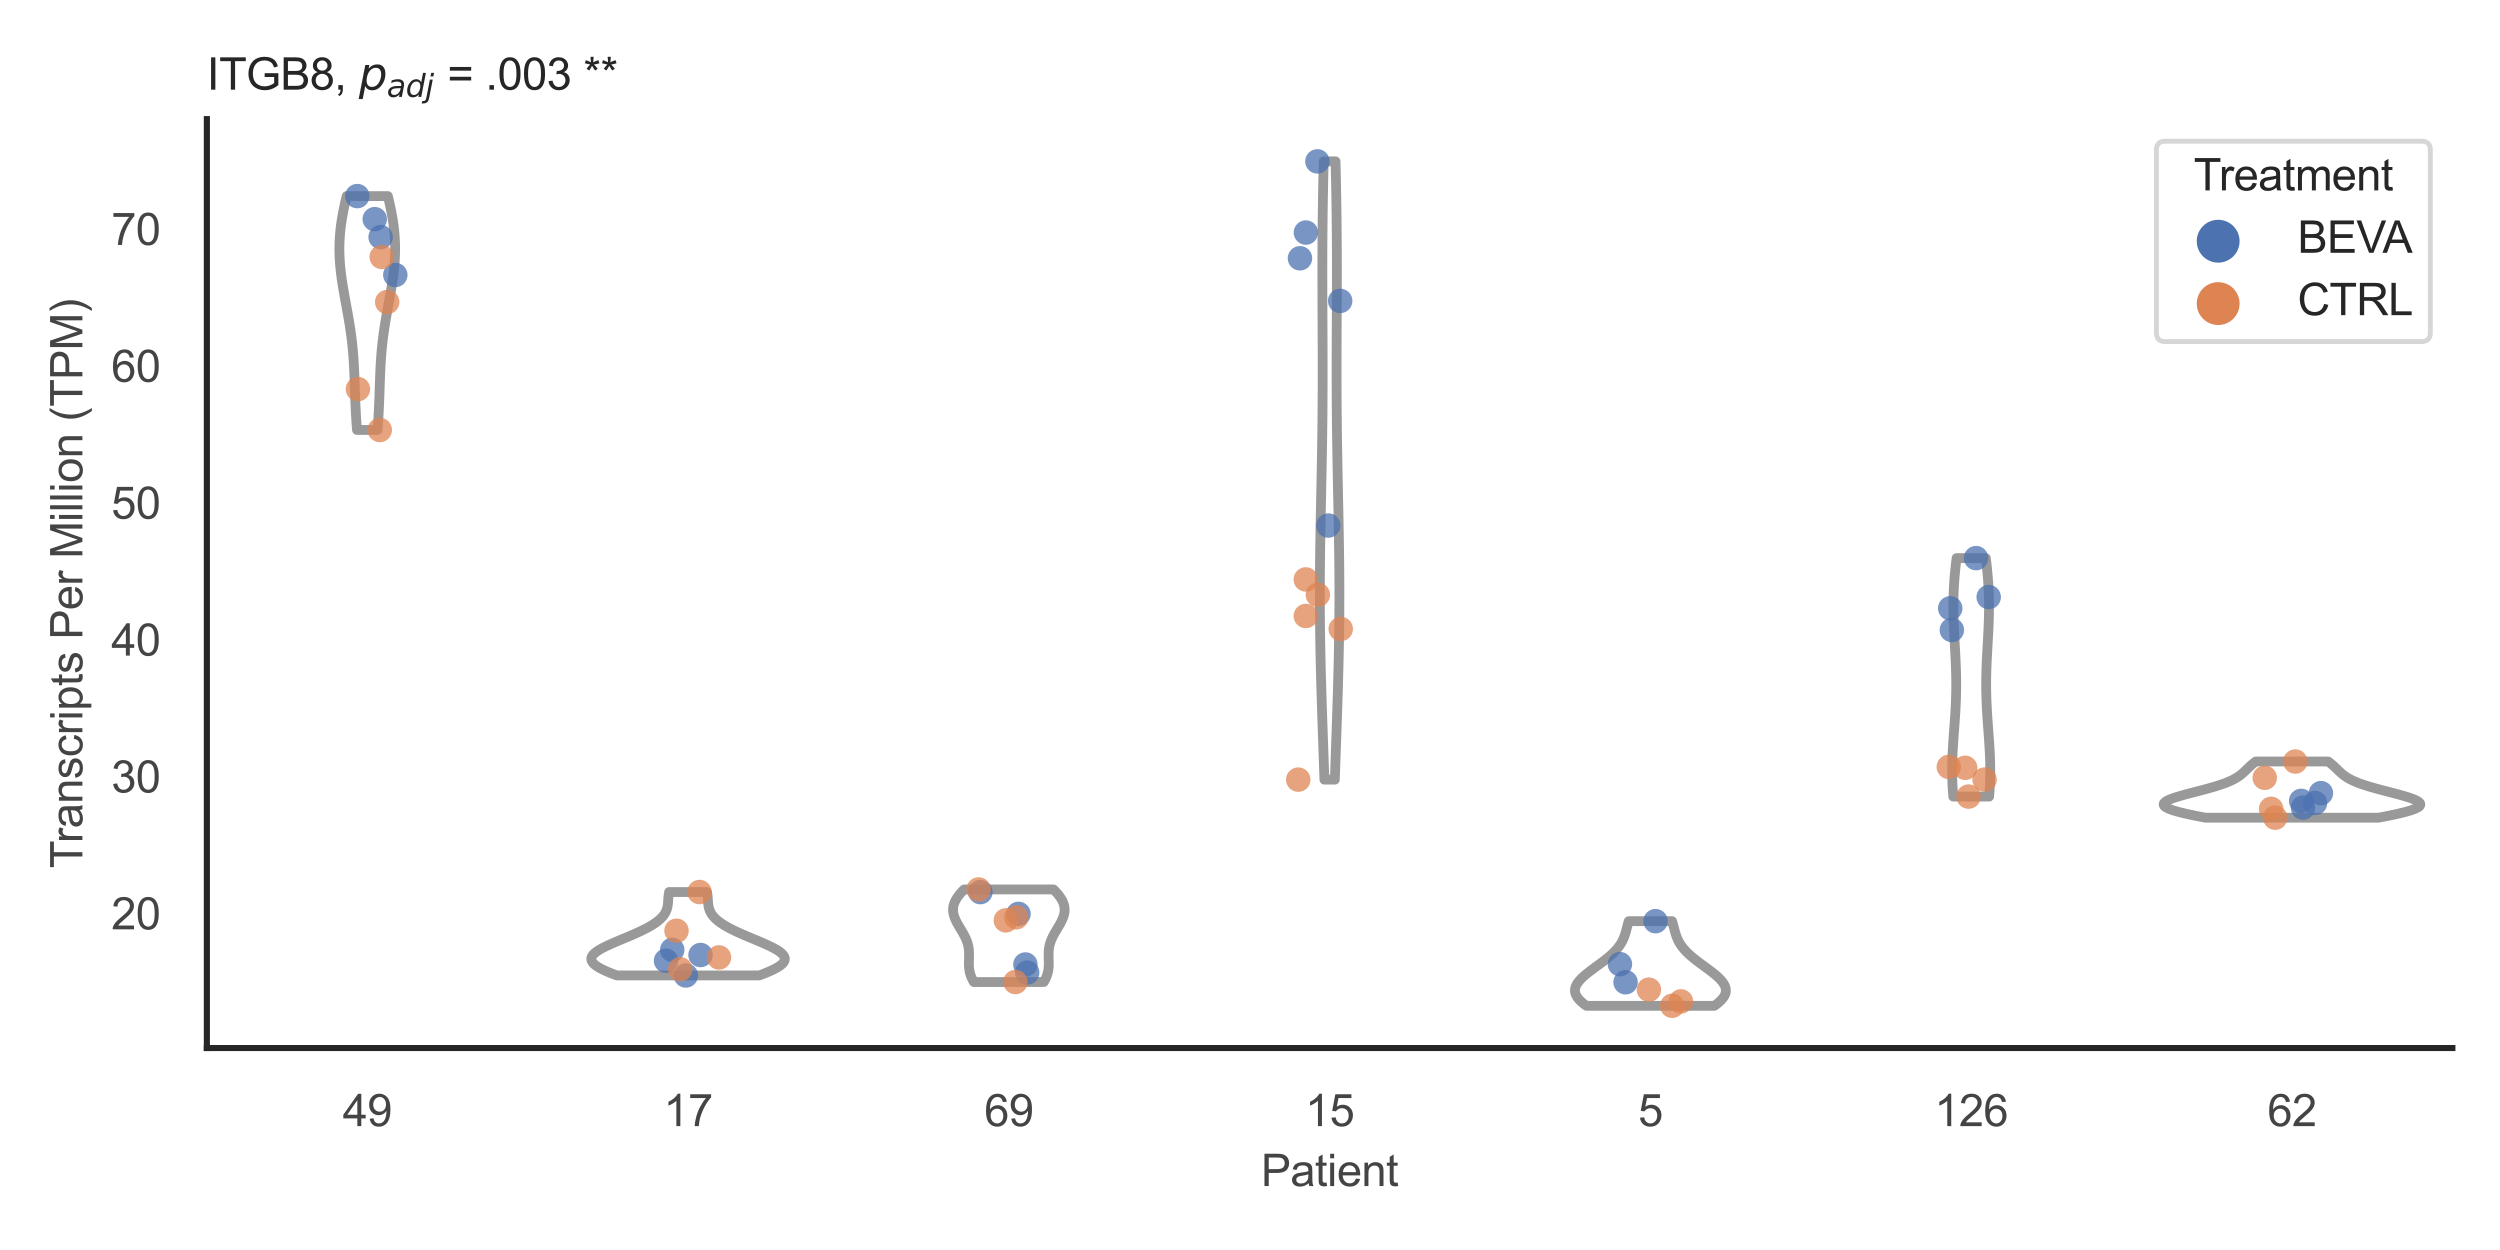 <?xml version="1.0" encoding="utf-8" standalone="no"?>
<!DOCTYPE svg PUBLIC "-//W3C//DTD SVG 1.1//EN"
  "http://www.w3.org/Graphics/SVG/1.1/DTD/svg11.dtd">
<svg xmlns:xlink="http://www.w3.org/1999/xlink" width="510.236pt" height="255.118pt" viewBox="0 0 510.236 255.118" xmlns="http://www.w3.org/2000/svg" version="1.1">
 <defs>
  <style type="text/css">*{stroke-linejoin: round; stroke-linecap: butt}</style>
 </defs>
 <g id="figure_1">
  <g id="patch_1">
   <path d="M 0 255.118 
L 510.236 255.118 
L 510.236 0 
L 0 0 
z
" style="fill: #ffffff"/>
  </g>
  <g id="axes_1">
   <g id="patch_2">
    <path d="M 42.22 213.898 
L 500.516 213.898 
L 500.516 24.32 
L 42.22 24.32 
z
" style="fill: #ffffff"/>
   </g>
   <g id="matplotlib.axis_1">
    <g id="xtick_1">
     <g id="text_1">
      <!-- 49 -->
      <g style="fill: #444444" transform="translate(69.951 229.84)scale(0.09 -0.09)">
       <defs>
        <path id="ArialMT-34" d="M 2069 0 
L 2069 1097 
L 81 1097 
L 81 1613 
L 2172 4581 
L 2631 4581 
L 2631 1613 
L 3250 1613 
L 3250 1097 
L 2631 1097 
L 2631 0 
L 2069 0 
z
M 2069 1613 
L 2069 3678 
L 634 1613 
L 2069 1613 
z
" transform="scale(0.016)"/>
        <path id="ArialMT-39" d="M 350 1059 
L 891 1109 
Q 959 728 1153 556 
Q 1347 384 1650 384 
Q 1909 384 2104 503 
Q 2300 622 2425 820 
Q 2550 1019 2634 1356 
Q 2719 1694 2719 2044 
Q 2719 2081 2716 2156 
Q 2547 1888 2255 1720 
Q 1963 1553 1622 1553 
Q 1053 1553 659 1965 
Q 266 2378 266 3053 
Q 266 3750 677 4175 
Q 1088 4600 1706 4600 
Q 2153 4600 2523 4359 
Q 2894 4119 3086 3673 
Q 3278 3228 3278 2384 
Q 3278 1506 3087 986 
Q 2897 466 2520 194 
Q 2144 -78 1638 -78 
Q 1100 -78 759 220 
Q 419 519 350 1059 
z
M 2653 3081 
Q 2653 3566 2395 3850 
Q 2138 4134 1775 4134 
Q 1400 4134 1122 3828 
Q 844 3522 844 3034 
Q 844 2597 1108 2323 
Q 1372 2050 1759 2050 
Q 2150 2050 2401 2323 
Q 2653 2597 2653 3081 
z
" transform="scale(0.016)"/>
       </defs>
       <use xlink:href="#ArialMT-34"/>
       <use xlink:href="#ArialMT-39" x="55.615"/>
      </g>
     </g>
    </g>
    <g id="xtick_2">
     <g id="text_2">
      <!-- 17 -->
      <g style="fill: #444444" transform="translate(135.421 229.84)scale(0.09 -0.09)">
       <defs>
        <path id="ArialMT-31" d="M 2384 0 
L 1822 0 
L 1822 3584 
Q 1619 3391 1289 3197 
Q 959 3003 697 2906 
L 697 3450 
Q 1169 3672 1522 3987 
Q 1875 4303 2022 4600 
L 2384 4600 
L 2384 0 
z
" transform="scale(0.016)"/>
        <path id="ArialMT-37" d="M 303 3981 
L 303 4522 
L 3269 4522 
L 3269 4084 
Q 2831 3619 2401 2847 
Q 1972 2075 1738 1259 
Q 1569 684 1522 0 
L 944 0 
Q 953 541 1156 1306 
Q 1359 2072 1739 2783 
Q 2119 3494 2547 3981 
L 303 3981 
z
" transform="scale(0.016)"/>
       </defs>
       <use xlink:href="#ArialMT-31"/>
       <use xlink:href="#ArialMT-37" x="55.615"/>
      </g>
     </g>
    </g>
    <g id="xtick_3">
     <g id="text_3">
      <!-- 69 -->
      <g style="fill: #444444" transform="translate(200.892 229.84)scale(0.09 -0.09)">
       <defs>
        <path id="ArialMT-36" d="M 3184 3459 
L 2625 3416 
Q 2550 3747 2413 3897 
Q 2184 4138 1850 4138 
Q 1581 4138 1378 3988 
Q 1113 3794 959 3422 
Q 806 3050 800 2363 
Q 1003 2672 1297 2822 
Q 1591 2972 1913 2972 
Q 2475 2972 2870 2558 
Q 3266 2144 3266 1488 
Q 3266 1056 3080 686 
Q 2894 316 2569 119 
Q 2244 -78 1831 -78 
Q 1128 -78 684 439 
Q 241 956 241 2144 
Q 241 3472 731 4075 
Q 1159 4600 1884 4600 
Q 2425 4600 2770 4297 
Q 3116 3994 3184 3459 
z
M 888 1484 
Q 888 1194 1011 928 
Q 1134 663 1356 523 
Q 1578 384 1822 384 
Q 2178 384 2434 671 
Q 2691 959 2691 1453 
Q 2691 1928 2437 2201 
Q 2184 2475 1800 2475 
Q 1419 2475 1153 2201 
Q 888 1928 888 1484 
z
" transform="scale(0.016)"/>
       </defs>
       <use xlink:href="#ArialMT-36"/>
       <use xlink:href="#ArialMT-39" x="55.615"/>
      </g>
     </g>
    </g>
    <g id="xtick_4">
     <g id="text_4">
      <!-- 15 -->
      <g style="fill: #444444" transform="translate(266.363 229.84)scale(0.09 -0.09)">
       <defs>
        <path id="ArialMT-35" d="M 266 1200 
L 856 1250 
Q 922 819 1161 601 
Q 1400 384 1738 384 
Q 2144 384 2425 690 
Q 2706 997 2706 1503 
Q 2706 1984 2436 2262 
Q 2166 2541 1728 2541 
Q 1456 2541 1237 2417 
Q 1019 2294 894 2097 
L 366 2166 
L 809 4519 
L 3088 4519 
L 3088 3981 
L 1259 3981 
L 1013 2750 
Q 1425 3038 1878 3038 
Q 2478 3038 2890 2622 
Q 3303 2206 3303 1553 
Q 3303 931 2941 478 
Q 2500 -78 1738 -78 
Q 1113 -78 717 272 
Q 322 622 266 1200 
z
" transform="scale(0.016)"/>
       </defs>
       <use xlink:href="#ArialMT-31"/>
       <use xlink:href="#ArialMT-35" x="55.615"/>
      </g>
     </g>
    </g>
    <g id="xtick_5">
     <g id="text_5">
      <!-- 5 -->
      <g style="fill: #444444" transform="translate(334.337 229.84)scale(0.09 -0.09)">
       <use xlink:href="#ArialMT-35"/>
      </g>
     </g>
    </g>
    <g id="xtick_6">
     <g id="text_6">
      <!-- 126 -->
      <g style="fill: #444444" transform="translate(394.803 229.84)scale(0.09 -0.09)">
       <defs>
        <path id="ArialMT-32" d="M 3222 541 
L 3222 0 
L 194 0 
Q 188 203 259 391 
Q 375 700 629 1000 
Q 884 1300 1366 1694 
Q 2113 2306 2375 2664 
Q 2638 3022 2638 3341 
Q 2638 3675 2398 3904 
Q 2159 4134 1775 4134 
Q 1369 4134 1125 3890 
Q 881 3647 878 3216 
L 300 3275 
Q 359 3922 746 4261 
Q 1134 4600 1788 4600 
Q 2447 4600 2831 4234 
Q 3216 3869 3216 3328 
Q 3216 3053 3103 2787 
Q 2991 2522 2730 2228 
Q 2469 1934 1863 1422 
Q 1356 997 1212 845 
Q 1069 694 975 541 
L 3222 541 
z
" transform="scale(0.016)"/>
       </defs>
       <use xlink:href="#ArialMT-31"/>
       <use xlink:href="#ArialMT-32" x="55.615"/>
       <use xlink:href="#ArialMT-36" x="111.23"/>
      </g>
     </g>
    </g>
    <g id="xtick_7">
     <g id="text_7">
      <!-- 62 -->
      <g style="fill: #444444" transform="translate(462.776 229.84)scale(0.09 -0.09)">
       <use xlink:href="#ArialMT-36"/>
       <use xlink:href="#ArialMT-32" x="55.615"/>
      </g>
     </g>
    </g>
    <g id="text_8">
     <!-- Patient -->
     <g style="fill: #444444" transform="translate(257.359 242.071)scale(0.09 -0.09)">
      <defs>
       <path id="ArialMT-50" d="M 494 0 
L 494 4581 
L 2222 4581 
Q 2678 4581 2919 4538 
Q 3256 4481 3484 4323 
Q 3713 4166 3852 3881 
Q 3991 3597 3991 3256 
Q 3991 2672 3619 2267 
Q 3247 1863 2275 1863 
L 1100 1863 
L 1100 0 
L 494 0 
z
M 1100 2403 
L 2284 2403 
Q 2872 2403 3119 2622 
Q 3366 2841 3366 3238 
Q 3366 3525 3220 3729 
Q 3075 3934 2838 4000 
Q 2684 4041 2272 4041 
L 1100 4041 
L 1100 2403 
z
" transform="scale(0.016)"/>
       <path id="ArialMT-61" d="M 2588 409 
Q 2275 144 1986 34 
Q 1697 -75 1366 -75 
Q 819 -75 525 192 
Q 231 459 231 875 
Q 231 1119 342 1320 
Q 453 1522 633 1644 
Q 813 1766 1038 1828 
Q 1203 1872 1538 1913 
Q 2219 1994 2541 2106 
Q 2544 2222 2544 2253 
Q 2544 2597 2384 2738 
Q 2169 2928 1744 2928 
Q 1347 2928 1158 2789 
Q 969 2650 878 2297 
L 328 2372 
Q 403 2725 575 2942 
Q 747 3159 1072 3276 
Q 1397 3394 1825 3394 
Q 2250 3394 2515 3294 
Q 2781 3194 2906 3042 
Q 3031 2891 3081 2659 
Q 3109 2516 3109 2141 
L 3109 1391 
Q 3109 606 3145 398 
Q 3181 191 3288 0 
L 2700 0 
Q 2613 175 2588 409 
z
M 2541 1666 
Q 2234 1541 1622 1453 
Q 1275 1403 1131 1340 
Q 988 1278 909 1158 
Q 831 1038 831 891 
Q 831 666 1001 516 
Q 1172 366 1500 366 
Q 1825 366 2078 508 
Q 2331 650 2450 897 
Q 2541 1088 2541 1459 
L 2541 1666 
z
" transform="scale(0.016)"/>
       <path id="ArialMT-74" d="M 1650 503 
L 1731 6 
Q 1494 -44 1306 -44 
Q 1000 -44 831 53 
Q 663 150 594 308 
Q 525 466 525 972 
L 525 2881 
L 113 2881 
L 113 3319 
L 525 3319 
L 525 4141 
L 1084 4478 
L 1084 3319 
L 1650 3319 
L 1650 2881 
L 1084 2881 
L 1084 941 
Q 1084 700 1114 631 
Q 1144 563 1211 522 
Q 1278 481 1403 481 
Q 1497 481 1650 503 
z
" transform="scale(0.016)"/>
       <path id="ArialMT-69" d="M 425 3934 
L 425 4581 
L 988 4581 
L 988 3934 
L 425 3934 
z
M 425 0 
L 425 3319 
L 988 3319 
L 988 0 
L 425 0 
z
" transform="scale(0.016)"/>
       <path id="ArialMT-65" d="M 2694 1069 
L 3275 997 
Q 3138 488 2766 206 
Q 2394 -75 1816 -75 
Q 1088 -75 661 373 
Q 234 822 234 1631 
Q 234 2469 665 2931 
Q 1097 3394 1784 3394 
Q 2450 3394 2872 2941 
Q 3294 2488 3294 1666 
Q 3294 1616 3291 1516 
L 816 1516 
Q 847 969 1125 678 
Q 1403 388 1819 388 
Q 2128 388 2347 550 
Q 2566 713 2694 1069 
z
M 847 1978 
L 2700 1978 
Q 2663 2397 2488 2606 
Q 2219 2931 1791 2931 
Q 1403 2931 1139 2672 
Q 875 2413 847 1978 
z
" transform="scale(0.016)"/>
       <path id="ArialMT-6e" d="M 422 0 
L 422 3319 
L 928 3319 
L 928 2847 
Q 1294 3394 1984 3394 
Q 2284 3394 2536 3286 
Q 2788 3178 2913 3003 
Q 3038 2828 3088 2588 
Q 3119 2431 3119 2041 
L 3119 0 
L 2556 0 
L 2556 2019 
Q 2556 2363 2490 2533 
Q 2425 2703 2258 2804 
Q 2091 2906 1866 2906 
Q 1506 2906 1245 2678 
Q 984 2450 984 1813 
L 984 0 
L 422 0 
z
" transform="scale(0.016)"/>
      </defs>
      <use xlink:href="#ArialMT-50"/>
      <use xlink:href="#ArialMT-61" x="66.699"/>
      <use xlink:href="#ArialMT-74" x="122.314"/>
      <use xlink:href="#ArialMT-69" x="150.098"/>
      <use xlink:href="#ArialMT-65" x="172.314"/>
      <use xlink:href="#ArialMT-6e" x="227.93"/>
      <use xlink:href="#ArialMT-74" x="283.545"/>
     </g>
    </g>
   </g>
   <g id="matplotlib.axis_2">
    <g id="ytick_1">
     <g id="text_9">
      <!-- 20 -->
      <g style="fill: #444444" transform="translate(22.71 189.677)scale(0.09 -0.09)">
       <defs>
        <path id="ArialMT-30" d="M 266 2259 
Q 266 3072 433 3567 
Q 600 4063 929 4331 
Q 1259 4600 1759 4600 
Q 2128 4600 2406 4451 
Q 2684 4303 2865 4023 
Q 3047 3744 3150 3342 
Q 3253 2941 3253 2259 
Q 3253 1453 3087 958 
Q 2922 463 2592 192 
Q 2263 -78 1759 -78 
Q 1097 -78 719 397 
Q 266 969 266 2259 
z
M 844 2259 
Q 844 1131 1108 757 
Q 1372 384 1759 384 
Q 2147 384 2411 759 
Q 2675 1134 2675 2259 
Q 2675 3391 2411 3762 
Q 2147 4134 1753 4134 
Q 1366 4134 1134 3806 
Q 844 3388 844 2259 
z
" transform="scale(0.016)"/>
       </defs>
       <use xlink:href="#ArialMT-32"/>
       <use xlink:href="#ArialMT-30" x="55.615"/>
      </g>
     </g>
    </g>
    <g id="ytick_2">
     <g id="text_10">
      <!-- 30 -->
      <g style="fill: #444444" transform="translate(22.71 161.74)scale(0.09 -0.09)">
       <defs>
        <path id="ArialMT-33" d="M 269 1209 
L 831 1284 
Q 928 806 1161 595 
Q 1394 384 1728 384 
Q 2125 384 2398 659 
Q 2672 934 2672 1341 
Q 2672 1728 2419 1979 
Q 2166 2231 1775 2231 
Q 1616 2231 1378 2169 
L 1441 2663 
Q 1497 2656 1531 2656 
Q 1891 2656 2178 2843 
Q 2466 3031 2466 3422 
Q 2466 3731 2256 3934 
Q 2047 4138 1716 4138 
Q 1388 4138 1169 3931 
Q 950 3725 888 3313 
L 325 3413 
Q 428 3978 793 4289 
Q 1159 4600 1703 4600 
Q 2078 4600 2393 4439 
Q 2709 4278 2876 4000 
Q 3044 3722 3044 3409 
Q 3044 3113 2884 2869 
Q 2725 2625 2413 2481 
Q 2819 2388 3044 2092 
Q 3269 1797 3269 1353 
Q 3269 753 2831 336 
Q 2394 -81 1725 -81 
Q 1122 -81 723 278 
Q 325 638 269 1209 
z
" transform="scale(0.016)"/>
       </defs>
       <use xlink:href="#ArialMT-33"/>
       <use xlink:href="#ArialMT-30" x="55.615"/>
      </g>
     </g>
    </g>
    <g id="ytick_3">
     <g id="text_11">
      <!-- 40 -->
      <g style="fill: #444444" transform="translate(22.71 133.804)scale(0.09 -0.09)">
       <use xlink:href="#ArialMT-34"/>
       <use xlink:href="#ArialMT-30" x="55.615"/>
      </g>
     </g>
    </g>
    <g id="ytick_4">
     <g id="text_12">
      <!-- 50 -->
      <g style="fill: #444444" transform="translate(22.71 105.868)scale(0.09 -0.09)">
       <use xlink:href="#ArialMT-35"/>
       <use xlink:href="#ArialMT-30" x="55.615"/>
      </g>
     </g>
    </g>
    <g id="ytick_5">
     <g id="text_13">
      <!-- 60 -->
      <g style="fill: #444444" transform="translate(22.71 77.931)scale(0.09 -0.09)">
       <use xlink:href="#ArialMT-36"/>
       <use xlink:href="#ArialMT-30" x="55.615"/>
      </g>
     </g>
    </g>
    <g id="ytick_6">
     <g id="text_14">
      <!-- 70 -->
      <g style="fill: #444444" transform="translate(22.71 49.995)scale(0.09 -0.09)">
       <use xlink:href="#ArialMT-37"/>
       <use xlink:href="#ArialMT-30" x="55.615"/>
      </g>
     </g>
    </g>
    <g id="text_15">
     <!-- Transcripts Per Million (TPM) -->
     <g style="fill: #444444" transform="translate(16.816 177.194)rotate(-90)scale(0.09 -0.09)">
      <defs>
       <path id="ArialMT-54" d="M 1659 0 
L 1659 4041 
L 150 4041 
L 150 4581 
L 3781 4581 
L 3781 4041 
L 2266 4041 
L 2266 0 
L 1659 0 
z
" transform="scale(0.016)"/>
       <path id="ArialMT-72" d="M 416 0 
L 416 3319 
L 922 3319 
L 922 2816 
Q 1116 3169 1280 3281 
Q 1444 3394 1641 3394 
Q 1925 3394 2219 3213 
L 2025 2691 
Q 1819 2813 1613 2813 
Q 1428 2813 1281 2702 
Q 1134 2591 1072 2394 
Q 978 2094 978 1738 
L 978 0 
L 416 0 
z
" transform="scale(0.016)"/>
       <path id="ArialMT-73" d="M 197 991 
L 753 1078 
Q 800 744 1014 566 
Q 1228 388 1613 388 
Q 2000 388 2187 545 
Q 2375 703 2375 916 
Q 2375 1106 2209 1216 
Q 2094 1291 1634 1406 
Q 1016 1563 777 1677 
Q 538 1791 414 1992 
Q 291 2194 291 2438 
Q 291 2659 392 2848 
Q 494 3038 669 3163 
Q 800 3259 1026 3326 
Q 1253 3394 1513 3394 
Q 1903 3394 2198 3281 
Q 2494 3169 2634 2976 
Q 2775 2784 2828 2463 
L 2278 2388 
Q 2241 2644 2061 2787 
Q 1881 2931 1553 2931 
Q 1166 2931 1000 2803 
Q 834 2675 834 2503 
Q 834 2394 903 2306 
Q 972 2216 1119 2156 
Q 1203 2125 1616 2013 
Q 2213 1853 2448 1751 
Q 2684 1650 2818 1456 
Q 2953 1263 2953 975 
Q 2953 694 2789 445 
Q 2625 197 2315 61 
Q 2006 -75 1616 -75 
Q 969 -75 630 194 
Q 291 463 197 991 
z
" transform="scale(0.016)"/>
       <path id="ArialMT-63" d="M 2588 1216 
L 3141 1144 
Q 3050 572 2676 248 
Q 2303 -75 1759 -75 
Q 1078 -75 664 370 
Q 250 816 250 1647 
Q 250 2184 428 2587 
Q 606 2991 970 3192 
Q 1334 3394 1763 3394 
Q 2303 3394 2647 3120 
Q 2991 2847 3088 2344 
L 2541 2259 
Q 2463 2594 2264 2762 
Q 2066 2931 1784 2931 
Q 1359 2931 1093 2626 
Q 828 2322 828 1663 
Q 828 994 1084 691 
Q 1341 388 1753 388 
Q 2084 388 2306 591 
Q 2528 794 2588 1216 
z
" transform="scale(0.016)"/>
       <path id="ArialMT-70" d="M 422 -1272 
L 422 3319 
L 934 3319 
L 934 2888 
Q 1116 3141 1344 3267 
Q 1572 3394 1897 3394 
Q 2322 3394 2647 3175 
Q 2972 2956 3137 2557 
Q 3303 2159 3303 1684 
Q 3303 1175 3120 767 
Q 2938 359 2589 142 
Q 2241 -75 1856 -75 
Q 1575 -75 1351 44 
Q 1128 163 984 344 
L 984 -1272 
L 422 -1272 
z
M 931 1641 
Q 931 1000 1190 694 
Q 1450 388 1819 388 
Q 2194 388 2461 705 
Q 2728 1022 2728 1688 
Q 2728 2322 2467 2637 
Q 2206 2953 1844 2953 
Q 1484 2953 1207 2617 
Q 931 2281 931 1641 
z
" transform="scale(0.016)"/>
       <path id="ArialMT-20" transform="scale(0.016)"/>
       <path id="ArialMT-4d" d="M 475 0 
L 475 4581 
L 1388 4581 
L 2472 1338 
Q 2622 884 2691 659 
Q 2769 909 2934 1394 
L 4031 4581 
L 4847 4581 
L 4847 0 
L 4263 0 
L 4263 3834 
L 2931 0 
L 2384 0 
L 1059 3900 
L 1059 0 
L 475 0 
z
" transform="scale(0.016)"/>
       <path id="ArialMT-6c" d="M 409 0 
L 409 4581 
L 972 4581 
L 972 0 
L 409 0 
z
" transform="scale(0.016)"/>
       <path id="ArialMT-6f" d="M 213 1659 
Q 213 2581 725 3025 
Q 1153 3394 1769 3394 
Q 2453 3394 2887 2945 
Q 3322 2497 3322 1706 
Q 3322 1066 3130 698 
Q 2938 331 2570 128 
Q 2203 -75 1769 -75 
Q 1072 -75 642 372 
Q 213 819 213 1659 
z
M 791 1659 
Q 791 1022 1069 705 
Q 1347 388 1769 388 
Q 2188 388 2466 706 
Q 2744 1025 2744 1678 
Q 2744 2294 2464 2611 
Q 2184 2928 1769 2928 
Q 1347 2928 1069 2612 
Q 791 2297 791 1659 
z
" transform="scale(0.016)"/>
       <path id="ArialMT-28" d="M 1497 -1347 
Q 1031 -759 709 28 
Q 388 816 388 1659 
Q 388 2403 628 3084 
Q 909 3875 1497 4659 
L 1900 4659 
Q 1522 4009 1400 3731 
Q 1209 3300 1100 2831 
Q 966 2247 966 1656 
Q 966 153 1900 -1347 
L 1497 -1347 
z
" transform="scale(0.016)"/>
       <path id="ArialMT-29" d="M 791 -1347 
L 388 -1347 
Q 1322 153 1322 1656 
Q 1322 2244 1188 2822 
Q 1081 3291 891 3722 
Q 769 4003 388 4659 
L 791 4659 
Q 1378 3875 1659 3084 
Q 1900 2403 1900 1659 
Q 1900 816 1576 28 
Q 1253 -759 791 -1347 
z
" transform="scale(0.016)"/>
      </defs>
      <use xlink:href="#ArialMT-54"/>
      <use xlink:href="#ArialMT-72" x="57.334"/>
      <use xlink:href="#ArialMT-61" x="90.635"/>
      <use xlink:href="#ArialMT-6e" x="146.25"/>
      <use xlink:href="#ArialMT-73" x="201.865"/>
      <use xlink:href="#ArialMT-63" x="251.865"/>
      <use xlink:href="#ArialMT-72" x="301.865"/>
      <use xlink:href="#ArialMT-69" x="335.166"/>
      <use xlink:href="#ArialMT-70" x="357.383"/>
      <use xlink:href="#ArialMT-74" x="412.998"/>
      <use xlink:href="#ArialMT-73" x="440.781"/>
      <use xlink:href="#ArialMT-20" x="490.781"/>
      <use xlink:href="#ArialMT-50" x="518.564"/>
      <use xlink:href="#ArialMT-65" x="585.264"/>
      <use xlink:href="#ArialMT-72" x="640.879"/>
      <use xlink:href="#ArialMT-20" x="674.18"/>
      <use xlink:href="#ArialMT-4d" x="701.963"/>
      <use xlink:href="#ArialMT-69" x="785.264"/>
      <use xlink:href="#ArialMT-6c" x="807.48"/>
      <use xlink:href="#ArialMT-6c" x="829.697"/>
      <use xlink:href="#ArialMT-69" x="851.914"/>
      <use xlink:href="#ArialMT-6f" x="874.131"/>
      <use xlink:href="#ArialMT-6e" x="929.746"/>
      <use xlink:href="#ArialMT-20" x="985.361"/>
      <use xlink:href="#ArialMT-28" x="1013.145"/>
      <use xlink:href="#ArialMT-54" x="1046.445"/>
      <use xlink:href="#ArialMT-50" x="1107.529"/>
      <use xlink:href="#ArialMT-4d" x="1174.229"/>
      <use xlink:href="#ArialMT-29" x="1257.529"/>
     </g>
    </g>
   </g>
   <g id="PolyCollection_1">
    <defs>
     <path id="m02974635ab" d="M 77.05 -167.363 
L 72.861 -167.363 
L 72.822 -167.845 
L 72.786 -168.328 
L 72.751 -168.81 
L 72.719 -169.292 
L 72.688 -169.774 
L 72.659 -170.256 
L 72.632 -170.739 
L 72.606 -171.221 
L 72.582 -171.703 
L 72.56 -172.185 
L 72.539 -172.667 
L 72.519 -173.149 
L 72.5 -173.632 
L 72.483 -174.114 
L 72.466 -174.596 
L 72.449 -175.078 
L 72.433 -175.56 
L 72.417 -176.042 
L 72.402 -176.525 
L 72.385 -177.007 
L 72.369 -177.489 
L 72.351 -177.971 
L 72.332 -178.453 
L 72.313 -178.936 
L 72.291 -179.418 
L 72.268 -179.9 
L 72.244 -180.382 
L 72.217 -180.864 
L 72.187 -181.346 
L 72.155 -181.829 
L 72.121 -182.311 
L 72.084 -182.793 
L 72.044 -183.275 
L 72 -183.757 
L 71.954 -184.24 
L 71.905 -184.722 
L 71.852 -185.204 
L 71.796 -185.686 
L 71.737 -186.168 
L 71.675 -186.65 
L 71.609 -187.133 
L 71.541 -187.615 
L 71.47 -188.097 
L 71.396 -188.579 
L 71.319 -189.061 
L 71.24 -189.543 
L 71.159 -190.026 
L 71.076 -190.508 
L 70.991 -190.99 
L 70.905 -191.472 
L 70.818 -191.954 
L 70.73 -192.437 
L 70.641 -192.919 
L 70.553 -193.401 
L 70.464 -193.883 
L 70.377 -194.365 
L 70.29 -194.847 
L 70.204 -195.33 
L 70.12 -195.812 
L 70.038 -196.294 
L 69.959 -196.776 
L 69.882 -197.258 
L 69.808 -197.741 
L 69.738 -198.223 
L 69.671 -198.705 
L 69.609 -199.187 
L 69.551 -199.669 
L 69.498 -200.151 
L 69.449 -200.634 
L 69.406 -201.116 
L 69.369 -201.598 
L 69.337 -202.08 
L 69.311 -202.562 
L 69.291 -203.045 
L 69.277 -203.527 
L 69.269 -204.009 
L 69.268 -204.491 
L 69.274 -204.973 
L 69.285 -205.455 
L 69.304 -205.938 
L 69.329 -206.42 
L 69.36 -206.902 
L 69.398 -207.384 
L 69.443 -207.866 
L 69.493 -208.348 
L 69.55 -208.831 
L 69.613 -209.313 
L 69.681 -209.795 
L 69.755 -210.277 
L 69.835 -210.759 
L 69.92 -211.242 
L 70.009 -211.724 
L 70.103 -212.206 
L 70.202 -212.688 
L 70.304 -213.17 
L 70.41 -213.652 
L 70.52 -214.135 
L 70.633 -214.617 
L 70.748 -215.099 
L 79.163 -215.099 
L 79.163 -215.099 
L 79.278 -214.617 
L 79.391 -214.135 
L 79.501 -213.652 
L 79.607 -213.17 
L 79.709 -212.688 
L 79.808 -212.206 
L 79.902 -211.724 
L 79.991 -211.242 
L 80.076 -210.759 
L 80.155 -210.277 
L 80.23 -209.795 
L 80.298 -209.313 
L 80.361 -208.831 
L 80.418 -208.348 
L 80.468 -207.866 
L 80.512 -207.384 
L 80.55 -206.902 
L 80.582 -206.42 
L 80.607 -205.938 
L 80.625 -205.455 
L 80.637 -204.973 
L 80.643 -204.491 
L 80.642 -204.009 
L 80.634 -203.527 
L 80.62 -203.045 
L 80.6 -202.562 
L 80.574 -202.08 
L 80.542 -201.598 
L 80.505 -201.116 
L 80.461 -200.634 
L 80.413 -200.151 
L 80.36 -199.669 
L 80.302 -199.187 
L 80.239 -198.705 
L 80.173 -198.223 
L 80.103 -197.741 
L 80.029 -197.258 
L 79.952 -196.776 
L 79.873 -196.294 
L 79.791 -195.812 
L 79.707 -195.33 
L 79.621 -194.847 
L 79.534 -194.365 
L 79.446 -193.883 
L 79.358 -193.401 
L 79.269 -192.919 
L 79.181 -192.437 
L 79.093 -191.954 
L 79.006 -191.472 
L 78.92 -190.99 
L 78.835 -190.508 
L 78.752 -190.026 
L 78.671 -189.543 
L 78.592 -189.061 
L 78.515 -188.579 
L 78.441 -188.097 
L 78.37 -187.615 
L 78.302 -187.133 
L 78.236 -186.65 
L 78.174 -186.168 
L 78.115 -185.686 
L 78.059 -185.204 
L 78.006 -184.722 
L 77.957 -184.24 
L 77.91 -183.757 
L 77.867 -183.275 
L 77.827 -182.793 
L 77.79 -182.311 
L 77.755 -181.829 
L 77.724 -181.346 
L 77.694 -180.864 
L 77.667 -180.382 
L 77.642 -179.9 
L 77.619 -179.418 
L 77.598 -178.936 
L 77.578 -178.453 
L 77.56 -177.971 
L 77.542 -177.489 
L 77.526 -177.007 
L 77.509 -176.525 
L 77.493 -176.042 
L 77.478 -175.56 
L 77.462 -175.078 
L 77.445 -174.596 
L 77.428 -174.114 
L 77.411 -173.632 
L 77.392 -173.149 
L 77.372 -172.667 
L 77.351 -172.185 
L 77.329 -171.703 
L 77.305 -171.221 
L 77.279 -170.739 
L 77.252 -170.256 
L 77.223 -169.774 
L 77.192 -169.292 
L 77.159 -168.81 
L 77.125 -168.328 
L 77.088 -167.845 
L 77.05 -167.363 
z
" style="stroke: #999999; stroke-width: 2"/>
    </defs>
    <g clip-path="url(#p4b38a419f6)">
     <use xlink:href="#m02974635ab" x="0" y="255.118" style="fill: #ffffff; stroke: #999999; stroke-width: 2"/>
    </g>
   </g>
   <g id="PolyCollection_2">
    <defs>
     <path id="m8a35d8636f" d="M 154.951 -56.032 
L 125.902 -56.032 
L 125.445 -56.204 
L 125 -56.376 
L 124.569 -56.548 
L 124.152 -56.72 
L 123.752 -56.892 
L 123.371 -57.064 
L 123.01 -57.236 
L 122.67 -57.408 
L 122.354 -57.58 
L 122.062 -57.752 
L 121.795 -57.924 
L 121.555 -58.096 
L 121.343 -58.268 
L 121.159 -58.44 
L 121.004 -58.612 
L 120.88 -58.784 
L 120.785 -58.956 
L 120.721 -59.128 
L 120.687 -59.3 
L 120.684 -59.472 
L 120.711 -59.644 
L 120.768 -59.816 
L 120.854 -59.988 
L 120.969 -60.16 
L 121.112 -60.332 
L 121.281 -60.504 
L 121.477 -60.676 
L 121.697 -60.848 
L 121.941 -61.02 
L 122.206 -61.192 
L 122.493 -61.364 
L 122.798 -61.536 
L 123.122 -61.708 
L 123.461 -61.88 
L 123.815 -62.052 
L 124.181 -62.224 
L 124.559 -62.396 
L 124.946 -62.568 
L 125.341 -62.74 
L 125.742 -62.912 
L 126.148 -63.084 
L 126.558 -63.256 
L 126.969 -63.428 
L 127.381 -63.6 
L 127.791 -63.772 
L 128.199 -63.944 
L 128.604 -64.116 
L 129.005 -64.288 
L 129.399 -64.46 
L 129.788 -64.632 
L 130.168 -64.804 
L 130.54 -64.977 
L 130.903 -65.149 
L 131.257 -65.321 
L 131.599 -65.493 
L 131.931 -65.665 
L 132.251 -65.837 
L 132.56 -66.009 
L 132.856 -66.181 
L 133.139 -66.353 
L 133.41 -66.525 
L 133.667 -66.697 
L 133.911 -66.869 
L 134.142 -67.041 
L 134.36 -67.213 
L 134.565 -67.385 
L 134.756 -67.557 
L 134.934 -67.729 
L 135.099 -67.901 
L 135.252 -68.073 
L 135.392 -68.245 
L 135.52 -68.417 
L 135.637 -68.589 
L 135.742 -68.761 
L 135.836 -68.933 
L 135.92 -69.105 
L 135.994 -69.277 
L 136.059 -69.449 
L 136.116 -69.621 
L 136.165 -69.793 
L 136.206 -69.965 
L 136.241 -70.137 
L 136.271 -70.309 
L 136.295 -70.481 
L 136.315 -70.653 
L 136.332 -70.825 
L 136.346 -70.997 
L 136.359 -71.169 
L 136.37 -71.341 
L 136.381 -71.513 
L 136.392 -71.685 
L 136.404 -71.857 
L 136.418 -72.029 
L 136.434 -72.201 
L 136.453 -72.373 
L 136.475 -72.545 
L 136.501 -72.717 
L 136.531 -72.889 
L 136.566 -73.061 
L 144.287 -73.061 
L 144.287 -73.061 
L 144.321 -72.889 
L 144.351 -72.717 
L 144.377 -72.545 
L 144.4 -72.373 
L 144.419 -72.201 
L 144.435 -72.029 
L 144.448 -71.857 
L 144.461 -71.685 
L 144.472 -71.513 
L 144.483 -71.341 
L 144.494 -71.169 
L 144.506 -70.997 
L 144.521 -70.825 
L 144.537 -70.653 
L 144.558 -70.481 
L 144.582 -70.309 
L 144.611 -70.137 
L 144.647 -69.965 
L 144.688 -69.793 
L 144.737 -69.621 
L 144.793 -69.449 
L 144.858 -69.277 
L 144.933 -69.105 
L 145.017 -68.933 
L 145.111 -68.761 
L 145.216 -68.589 
L 145.332 -68.417 
L 145.461 -68.245 
L 145.601 -68.073 
L 145.753 -67.901 
L 145.919 -67.729 
L 146.097 -67.557 
L 146.288 -67.385 
L 146.492 -67.213 
L 146.71 -67.041 
L 146.941 -66.869 
L 147.185 -66.697 
L 147.443 -66.525 
L 147.714 -66.353 
L 147.997 -66.181 
L 148.293 -66.009 
L 148.601 -65.837 
L 148.921 -65.665 
L 149.253 -65.493 
L 149.596 -65.321 
L 149.949 -65.149 
L 150.312 -64.977 
L 150.685 -64.804 
L 151.065 -64.632 
L 151.453 -64.46 
L 151.848 -64.288 
L 152.248 -64.116 
L 152.653 -63.944 
L 153.062 -63.772 
L 153.472 -63.6 
L 153.884 -63.428 
L 154.295 -63.256 
L 154.704 -63.084 
L 155.11 -62.912 
L 155.512 -62.74 
L 155.907 -62.568 
L 156.294 -62.396 
L 156.672 -62.224 
L 157.038 -62.052 
L 157.392 -61.88 
L 157.731 -61.708 
L 158.054 -61.536 
L 158.36 -61.364 
L 158.646 -61.192 
L 158.912 -61.02 
L 159.156 -60.848 
L 159.376 -60.676 
L 159.572 -60.504 
L 159.741 -60.332 
L 159.884 -60.16 
L 159.999 -59.988 
L 160.085 -59.816 
L 160.142 -59.644 
L 160.169 -59.472 
L 160.166 -59.3 
L 160.132 -59.128 
L 160.068 -58.956 
L 159.973 -58.784 
L 159.848 -58.612 
L 159.694 -58.44 
L 159.51 -58.268 
L 159.298 -58.096 
L 159.058 -57.924 
L 158.791 -57.752 
L 158.499 -57.58 
L 158.182 -57.408 
L 157.843 -57.236 
L 157.482 -57.064 
L 157.1 -56.892 
L 156.701 -56.72 
L 156.284 -56.548 
L 155.852 -56.376 
L 155.407 -56.204 
L 154.951 -56.032 
z
" style="stroke: #999999; stroke-width: 2"/>
    </defs>
    <g clip-path="url(#p4b38a419f6)">
     <use xlink:href="#m8a35d8636f" x="0" y="255.118" style="fill: #ffffff; stroke: #999999; stroke-width: 2"/>
    </g>
   </g>
   <g id="PolyCollection_3">
    <defs>
     <path id="m6d7b496493" d="M 213.034 -54.693 
L 198.76 -54.693 
L 198.648 -54.884 
L 198.543 -55.075 
L 198.445 -55.266 
L 198.353 -55.457 
L 198.269 -55.648 
L 198.191 -55.838 
L 198.12 -56.029 
L 198.056 -56.22 
L 197.999 -56.411 
L 197.948 -56.602 
L 197.904 -56.793 
L 197.866 -56.983 
L 197.834 -57.174 
L 197.807 -57.365 
L 197.786 -57.556 
L 197.77 -57.747 
L 197.758 -57.938 
L 197.751 -58.128 
L 197.747 -58.319 
L 197.746 -58.51 
L 197.747 -58.701 
L 197.75 -58.892 
L 197.755 -59.083 
L 197.761 -59.274 
L 197.767 -59.464 
L 197.773 -59.655 
L 197.778 -59.846 
L 197.781 -60.037 
L 197.783 -60.228 
L 197.782 -60.419 
L 197.779 -60.609 
L 197.772 -60.8 
L 197.761 -60.991 
L 197.746 -61.182 
L 197.727 -61.373 
L 197.702 -61.564 
L 197.673 -61.754 
L 197.638 -61.945 
L 197.597 -62.136 
L 197.551 -62.327 
L 197.5 -62.518 
L 197.442 -62.709 
L 197.379 -62.899 
L 197.31 -63.09 
L 197.235 -63.281 
L 197.155 -63.472 
L 197.07 -63.663 
L 196.98 -63.854 
L 196.885 -64.044 
L 196.787 -64.235 
L 196.684 -64.426 
L 196.579 -64.617 
L 196.47 -64.808 
L 196.359 -64.999 
L 196.247 -65.19 
L 196.133 -65.38 
L 196.019 -65.571 
L 195.904 -65.762 
L 195.79 -65.953 
L 195.678 -66.144 
L 195.567 -66.335 
L 195.459 -66.525 
L 195.354 -66.716 
L 195.252 -66.907 
L 195.155 -67.098 
L 195.063 -67.289 
L 194.976 -67.48 
L 194.895 -67.67 
L 194.821 -67.861 
L 194.754 -68.052 
L 194.694 -68.243 
L 194.642 -68.434 
L 194.599 -68.625 
L 194.564 -68.815 
L 194.538 -69.006 
L 194.521 -69.197 
L 194.514 -69.388 
L 194.517 -69.579 
L 194.529 -69.77 
L 194.551 -69.96 
L 194.584 -70.151 
L 194.626 -70.342 
L 194.679 -70.533 
L 194.742 -70.724 
L 194.815 -70.915 
L 194.897 -71.106 
L 194.99 -71.296 
L 195.092 -71.487 
L 195.203 -71.678 
L 195.324 -71.869 
L 195.454 -72.06 
L 195.592 -72.251 
L 195.738 -72.441 
L 195.892 -72.632 
L 196.054 -72.823 
L 196.223 -73.014 
L 196.399 -73.205 
L 196.581 -73.396 
L 196.769 -73.586 
L 215.026 -73.586 
L 215.026 -73.586 
L 215.214 -73.396 
L 215.396 -73.205 
L 215.572 -73.014 
L 215.74 -72.823 
L 215.902 -72.632 
L 216.057 -72.441 
L 216.203 -72.251 
L 216.341 -72.06 
L 216.47 -71.869 
L 216.591 -71.678 
L 216.703 -71.487 
L 216.805 -71.296 
L 216.897 -71.106 
L 216.98 -70.915 
L 217.053 -70.724 
L 217.115 -70.533 
L 217.168 -70.342 
L 217.211 -70.151 
L 217.243 -69.96 
L 217.266 -69.77 
L 217.278 -69.579 
L 217.28 -69.388 
L 217.273 -69.197 
L 217.257 -69.006 
L 217.231 -68.815 
L 217.196 -68.625 
L 217.152 -68.434 
L 217.1 -68.243 
L 217.04 -68.052 
L 216.973 -67.861 
L 216.899 -67.67 
L 216.818 -67.48 
L 216.731 -67.289 
L 216.639 -67.098 
L 216.542 -66.907 
L 216.441 -66.716 
L 216.336 -66.525 
L 216.227 -66.335 
L 216.117 -66.144 
L 216.004 -65.953 
L 215.89 -65.762 
L 215.776 -65.571 
L 215.661 -65.38 
L 215.548 -65.19 
L 215.435 -64.999 
L 215.324 -64.808 
L 215.216 -64.617 
L 215.11 -64.426 
L 215.008 -64.235 
L 214.909 -64.044 
L 214.815 -63.854 
L 214.725 -63.663 
L 214.639 -63.472 
L 214.56 -63.281 
L 214.485 -63.09 
L 214.416 -62.899 
L 214.353 -62.709 
L 214.295 -62.518 
L 214.243 -62.327 
L 214.197 -62.136 
L 214.157 -61.945 
L 214.122 -61.754 
L 214.092 -61.564 
L 214.068 -61.373 
L 214.048 -61.182 
L 214.033 -60.991 
L 214.023 -60.8 
L 214.016 -60.609 
L 214.012 -60.419 
L 214.011 -60.228 
L 214.013 -60.037 
L 214.017 -59.846 
L 214.022 -59.655 
L 214.027 -59.464 
L 214.034 -59.274 
L 214.039 -59.083 
L 214.044 -58.892 
L 214.047 -58.701 
L 214.049 -58.51 
L 214.048 -58.319 
L 214.044 -58.128 
L 214.036 -57.938 
L 214.024 -57.747 
L 214.008 -57.556 
L 213.987 -57.365 
L 213.961 -57.174 
L 213.929 -56.983 
L 213.891 -56.793 
L 213.846 -56.602 
L 213.796 -56.411 
L 213.739 -56.22 
L 213.675 -56.029 
L 213.604 -55.838 
L 213.526 -55.648 
L 213.441 -55.457 
L 213.35 -55.266 
L 213.251 -55.075 
L 213.146 -54.884 
L 213.034 -54.693 
z
" style="stroke: #999999; stroke-width: 2"/>
    </defs>
    <g clip-path="url(#p4b38a419f6)">
     <use xlink:href="#m6d7b496493" x="0" y="255.118" style="fill: #ffffff; stroke: #999999; stroke-width: 2"/>
    </g>
   </g>
   <g id="PolyCollection_4">
    <defs>
     <path id="m915f72e62b" d="M 272.431 -95.997 
L 270.305 -95.997 
L 270.261 -97.272 
L 270.216 -98.546 
L 270.172 -99.821 
L 270.127 -101.095 
L 270.082 -102.37 
L 270.037 -103.645 
L 269.992 -104.919 
L 269.948 -106.194 
L 269.904 -107.468 
L 269.861 -108.743 
L 269.819 -110.018 
L 269.778 -111.292 
L 269.737 -112.567 
L 269.699 -113.841 
L 269.661 -115.116 
L 269.626 -116.39 
L 269.592 -117.665 
L 269.56 -118.94 
L 269.531 -120.214 
L 269.503 -121.489 
L 269.478 -122.763 
L 269.456 -124.038 
L 269.436 -125.313 
L 269.418 -126.587 
L 269.404 -127.862 
L 269.392 -129.136 
L 269.383 -130.411 
L 269.377 -131.685 
L 269.374 -132.96 
L 269.373 -134.235 
L 269.376 -135.509 
L 269.381 -136.784 
L 269.388 -138.058 
L 269.398 -139.333 
L 269.411 -140.608 
L 269.425 -141.882 
L 269.442 -143.157 
L 269.461 -144.431 
L 269.481 -145.706 
L 269.503 -146.98 
L 269.526 -148.255 
L 269.55 -149.53 
L 269.575 -150.804 
L 269.6 -152.079 
L 269.626 -153.353 
L 269.652 -154.628 
L 269.678 -155.903 
L 269.704 -157.177 
L 269.729 -158.452 
L 269.753 -159.726 
L 269.776 -161.001 
L 269.799 -162.275 
L 269.82 -163.55 
L 269.839 -164.825 
L 269.858 -166.099 
L 269.874 -167.374 
L 269.889 -168.648 
L 269.902 -169.923 
L 269.914 -171.198 
L 269.924 -172.472 
L 269.931 -173.747 
L 269.938 -175.021 
L 269.942 -176.296 
L 269.945 -177.57 
L 269.946 -178.845 
L 269.946 -180.12 
L 269.945 -181.394 
L 269.942 -182.669 
L 269.939 -183.943 
L 269.935 -185.218 
L 269.93 -186.493 
L 269.924 -187.767 
L 269.919 -189.042 
L 269.913 -190.316 
L 269.907 -191.591 
L 269.902 -192.865 
L 269.897 -194.14 
L 269.893 -195.415 
L 269.89 -196.689 
L 269.887 -197.964 
L 269.886 -199.238 
L 269.886 -200.513 
L 269.888 -201.788 
L 269.891 -203.062 
L 269.896 -204.337 
L 269.903 -205.611 
L 269.911 -206.886 
L 269.922 -208.16 
L 269.934 -209.435 
L 269.948 -210.71 
L 269.964 -211.984 
L 269.982 -213.259 
L 270.002 -214.533 
L 270.024 -215.808 
L 270.048 -217.083 
L 270.073 -218.357 
L 270.1 -219.632 
L 270.128 -220.906 
L 270.158 -222.181 
L 272.578 -222.181 
L 272.578 -222.181 
L 272.608 -220.906 
L 272.636 -219.632 
L 272.663 -218.357 
L 272.689 -217.083 
L 272.712 -215.808 
L 272.734 -214.533 
L 272.754 -213.259 
L 272.772 -211.984 
L 272.788 -210.71 
L 272.802 -209.435 
L 272.815 -208.16 
L 272.825 -206.886 
L 272.833 -205.611 
L 272.84 -204.337 
L 272.845 -203.062 
L 272.848 -201.788 
L 272.85 -200.513 
L 272.85 -199.238 
L 272.849 -197.964 
L 272.847 -196.689 
L 272.843 -195.415 
L 272.839 -194.14 
L 272.834 -192.865 
L 272.829 -191.591 
L 272.823 -190.316 
L 272.818 -189.042 
L 272.812 -187.767 
L 272.806 -186.493 
L 272.802 -185.218 
L 272.797 -183.943 
L 272.794 -182.669 
L 272.791 -181.394 
L 272.79 -180.12 
L 272.79 -178.845 
L 272.791 -177.57 
L 272.794 -176.296 
L 272.799 -175.021 
L 272.805 -173.747 
L 272.813 -172.472 
L 272.822 -171.198 
L 272.834 -169.923 
L 272.847 -168.648 
L 272.862 -167.374 
L 272.879 -166.099 
L 272.897 -164.825 
L 272.916 -163.55 
L 272.938 -162.275 
L 272.96 -161.001 
L 272.983 -159.726 
L 273.008 -158.452 
L 273.033 -157.177 
L 273.058 -155.903 
L 273.084 -154.628 
L 273.11 -153.353 
L 273.136 -152.079 
L 273.161 -150.804 
L 273.186 -149.53 
L 273.21 -148.255 
L 273.233 -146.98 
L 273.255 -145.706 
L 273.275 -144.431 
L 273.294 -143.157 
L 273.311 -141.882 
L 273.325 -140.608 
L 273.338 -139.333 
L 273.348 -138.058 
L 273.356 -136.784 
L 273.361 -135.509 
L 273.363 -134.235 
L 273.362 -132.96 
L 273.359 -131.685 
L 273.353 -130.411 
L 273.344 -129.136 
L 273.332 -127.862 
L 273.318 -126.587 
L 273.301 -125.313 
L 273.281 -124.038 
L 273.258 -122.763 
L 273.233 -121.489 
L 273.206 -120.214 
L 273.176 -118.94 
L 273.144 -117.665 
L 273.11 -116.39 
L 273.075 -115.116 
L 273.038 -113.841 
L 272.999 -112.567 
L 272.959 -111.292 
L 272.917 -110.018 
L 272.875 -108.743 
L 272.832 -107.468 
L 272.788 -106.194 
L 272.744 -104.919 
L 272.699 -103.645 
L 272.654 -102.37 
L 272.609 -101.095 
L 272.565 -99.821 
L 272.52 -98.546 
L 272.475 -97.272 
L 272.431 -95.997 
z
" style="stroke: #999999; stroke-width: 2"/>
    </defs>
    <g clip-path="url(#p4b38a419f6)">
     <use xlink:href="#m915f72e62b" x="0" y="255.118" style="fill: #ffffff; stroke: #999999; stroke-width: 2"/>
    </g>
   </g>
   <g id="PolyCollection_5">
    <defs>
     <path id="mb4516a76d9" d="M 349.893 -49.837 
L 323.785 -49.837 
L 323.543 -50.012 
L 323.312 -50.186 
L 323.092 -50.361 
L 322.885 -50.535 
L 322.69 -50.71 
L 322.507 -50.884 
L 322.338 -51.059 
L 322.183 -51.233 
L 322.042 -51.408 
L 321.915 -51.582 
L 321.803 -51.757 
L 321.706 -51.931 
L 321.624 -52.106 
L 321.556 -52.28 
L 321.504 -52.455 
L 321.467 -52.629 
L 321.446 -52.804 
L 321.439 -52.978 
L 321.447 -53.153 
L 321.469 -53.327 
L 321.507 -53.502 
L 321.558 -53.676 
L 321.623 -53.851 
L 321.702 -54.025 
L 321.793 -54.2 
L 321.898 -54.374 
L 322.014 -54.549 
L 322.143 -54.723 
L 322.283 -54.898 
L 322.433 -55.072 
L 322.593 -55.247 
L 322.764 -55.421 
L 322.943 -55.596 
L 323.13 -55.77 
L 323.325 -55.945 
L 323.527 -56.119 
L 323.736 -56.294 
L 323.951 -56.468 
L 324.17 -56.643 
L 324.395 -56.817 
L 324.623 -56.992 
L 324.854 -57.166 
L 325.088 -57.341 
L 325.324 -57.516 
L 325.561 -57.69 
L 325.799 -57.865 
L 326.037 -58.039 
L 326.275 -58.214 
L 326.511 -58.388 
L 326.746 -58.563 
L 326.979 -58.737 
L 327.21 -58.912 
L 327.437 -59.086 
L 327.66 -59.261 
L 327.88 -59.435 
L 328.095 -59.61 
L 328.306 -59.784 
L 328.511 -59.959 
L 328.711 -60.133 
L 328.905 -60.308 
L 329.093 -60.482 
L 329.275 -60.657 
L 329.45 -60.831 
L 329.619 -61.006 
L 329.782 -61.18 
L 329.937 -61.355 
L 330.086 -61.529 
L 330.228 -61.704 
L 330.363 -61.878 
L 330.491 -62.053 
L 330.613 -62.227 
L 330.728 -62.402 
L 330.837 -62.576 
L 330.94 -62.751 
L 331.037 -62.925 
L 331.128 -63.1 
L 331.213 -63.274 
L 331.294 -63.449 
L 331.369 -63.623 
L 331.44 -63.798 
L 331.507 -63.972 
L 331.57 -64.147 
L 331.629 -64.321 
L 331.685 -64.496 
L 331.739 -64.67 
L 331.79 -64.845 
L 331.84 -65.019 
L 331.888 -65.194 
L 331.935 -65.368 
L 331.981 -65.543 
L 332.026 -65.717 
L 332.072 -65.892 
L 332.118 -66.066 
L 332.164 -66.241 
L 332.211 -66.415 
L 332.26 -66.59 
L 332.31 -66.764 
L 332.362 -66.939 
L 332.415 -67.113 
L 341.263 -67.113 
L 341.263 -67.113 
L 341.316 -66.939 
L 341.368 -66.764 
L 341.418 -66.59 
L 341.467 -66.415 
L 341.514 -66.241 
L 341.56 -66.066 
L 341.606 -65.892 
L 341.652 -65.717 
L 341.697 -65.543 
L 341.743 -65.368 
L 341.79 -65.194 
L 341.838 -65.019 
L 341.888 -64.845 
L 341.939 -64.67 
L 341.993 -64.496 
L 342.049 -64.321 
L 342.108 -64.147 
L 342.171 -63.972 
L 342.238 -63.798 
L 342.309 -63.623 
L 342.384 -63.449 
L 342.465 -63.274 
L 342.55 -63.1 
L 342.641 -62.925 
L 342.738 -62.751 
L 342.841 -62.576 
L 342.95 -62.402 
L 343.065 -62.227 
L 343.187 -62.053 
L 343.315 -61.878 
L 343.45 -61.704 
L 343.592 -61.529 
L 343.741 -61.355 
L 343.896 -61.18 
L 344.059 -61.006 
L 344.228 -60.831 
L 344.403 -60.657 
L 344.585 -60.482 
L 344.773 -60.308 
L 344.967 -60.133 
L 345.167 -59.959 
L 345.372 -59.784 
L 345.583 -59.61 
L 345.798 -59.435 
L 346.018 -59.261 
L 346.241 -59.086 
L 346.468 -58.912 
L 346.699 -58.737 
L 346.932 -58.563 
L 347.167 -58.388 
L 347.403 -58.214 
L 347.641 -58.039 
L 347.879 -57.865 
L 348.117 -57.69 
L 348.354 -57.516 
L 348.59 -57.341 
L 348.824 -57.166 
L 349.055 -56.992 
L 349.283 -56.817 
L 349.508 -56.643 
L 349.727 -56.468 
L 349.942 -56.294 
L 350.151 -56.119 
L 350.353 -55.945 
L 350.548 -55.77 
L 350.735 -55.596 
L 350.914 -55.421 
L 351.085 -55.247 
L 351.245 -55.072 
L 351.395 -54.898 
L 351.535 -54.723 
L 351.664 -54.549 
L 351.78 -54.374 
L 351.885 -54.2 
L 351.976 -54.025 
L 352.055 -53.851 
L 352.12 -53.676 
L 352.171 -53.502 
L 352.209 -53.327 
L 352.231 -53.153 
L 352.239 -52.978 
L 352.232 -52.804 
L 352.211 -52.629 
L 352.174 -52.455 
L 352.122 -52.28 
L 352.054 -52.106 
L 351.972 -51.931 
L 351.875 -51.757 
L 351.763 -51.582 
L 351.636 -51.408 
L 351.495 -51.233 
L 351.34 -51.059 
L 351.171 -50.884 
L 350.988 -50.71 
L 350.793 -50.535 
L 350.586 -50.361 
L 350.366 -50.186 
L 350.135 -50.012 
L 349.893 -49.837 
z
" style="stroke: #999999; stroke-width: 2"/>
    </defs>
    <g clip-path="url(#p4b38a419f6)">
     <use xlink:href="#mb4516a76d9" x="0" y="255.118" style="fill: #ffffff; stroke: #999999; stroke-width: 2"/>
    </g>
   </g>
   <g id="PolyCollection_6">
    <defs>
     <path id="m2ddf352ea9" d="M 405.964 -92.539 
L 398.656 -92.539 
L 398.614 -93.031 
L 398.576 -93.522 
L 398.542 -94.014 
L 398.513 -94.506 
L 398.487 -94.997 
L 398.465 -95.489 
L 398.448 -95.981 
L 398.435 -96.472 
L 398.426 -96.964 
L 398.421 -97.455 
L 398.42 -97.947 
L 398.423 -98.439 
L 398.429 -98.93 
L 398.439 -99.422 
L 398.453 -99.913 
L 398.469 -100.405 
L 398.489 -100.897 
L 398.511 -101.388 
L 398.536 -101.88 
L 398.564 -102.372 
L 398.593 -102.863 
L 398.625 -103.355 
L 398.657 -103.846 
L 398.692 -104.338 
L 398.727 -104.83 
L 398.763 -105.321 
L 398.799 -105.813 
L 398.835 -106.305 
L 398.872 -106.796 
L 398.908 -107.288 
L 398.943 -107.779 
L 398.977 -108.271 
L 399.011 -108.763 
L 399.043 -109.254 
L 399.073 -109.746 
L 399.101 -110.238 
L 399.128 -110.729 
L 399.152 -111.221 
L 399.174 -111.712 
L 399.193 -112.204 
L 399.21 -112.696 
L 399.225 -113.187 
L 399.236 -113.679 
L 399.245 -114.17 
L 399.251 -114.662 
L 399.254 -115.154 
L 399.254 -115.645 
L 399.251 -116.137 
L 399.246 -116.629 
L 399.238 -117.12 
L 399.228 -117.612 
L 399.215 -118.103 
L 399.2 -118.595 
L 399.182 -119.087 
L 399.163 -119.578 
L 399.142 -120.07 
L 399.119 -120.562 
L 399.095 -121.053 
L 399.069 -121.545 
L 399.043 -122.036 
L 399.016 -122.528 
L 398.988 -123.02 
L 398.961 -123.511 
L 398.933 -124.003 
L 398.905 -124.495 
L 398.878 -124.986 
L 398.852 -125.478 
L 398.826 -125.969 
L 398.802 -126.461 
L 398.78 -126.953 
L 398.758 -127.444 
L 398.739 -127.936 
L 398.722 -128.427 
L 398.707 -128.919 
L 398.695 -129.411 
L 398.685 -129.902 
L 398.678 -130.394 
L 398.674 -130.886 
L 398.673 -131.377 
L 398.675 -131.869 
L 398.68 -132.36 
L 398.688 -132.852 
L 398.7 -133.344 
L 398.715 -133.835 
L 398.734 -134.327 
L 398.755 -134.819 
L 398.781 -135.31 
L 398.809 -135.802 
L 398.841 -136.293 
L 398.877 -136.785 
L 398.915 -137.277 
L 398.957 -137.768 
L 399.001 -138.26 
L 399.049 -138.752 
L 399.099 -139.243 
L 399.152 -139.735 
L 399.207 -140.226 
L 399.265 -140.718 
L 399.325 -141.21 
L 405.295 -141.21 
L 405.295 -141.21 
L 405.355 -140.718 
L 405.412 -140.226 
L 405.468 -139.735 
L 405.521 -139.243 
L 405.571 -138.752 
L 405.618 -138.26 
L 405.663 -137.768 
L 405.705 -137.277 
L 405.743 -136.785 
L 405.778 -136.293 
L 405.81 -135.802 
L 405.839 -135.31 
L 405.864 -134.819 
L 405.886 -134.327 
L 405.905 -133.835 
L 405.92 -133.344 
L 405.932 -132.852 
L 405.94 -132.36 
L 405.945 -131.869 
L 405.947 -131.377 
L 405.946 -130.886 
L 405.942 -130.394 
L 405.935 -129.902 
L 405.925 -129.411 
L 405.912 -128.919 
L 405.898 -128.427 
L 405.88 -127.936 
L 405.861 -127.444 
L 405.84 -126.953 
L 405.818 -126.461 
L 405.793 -125.969 
L 405.768 -125.478 
L 405.742 -124.986 
L 405.715 -124.495 
L 405.687 -124.003 
L 405.659 -123.511 
L 405.631 -123.02 
L 405.604 -122.528 
L 405.577 -122.036 
L 405.55 -121.545 
L 405.525 -121.053 
L 405.501 -120.562 
L 405.478 -120.07 
L 405.457 -119.578 
L 405.438 -119.087 
L 405.42 -118.595 
L 405.405 -118.103 
L 405.392 -117.612 
L 405.382 -117.12 
L 405.374 -116.629 
L 405.368 -116.137 
L 405.366 -115.645 
L 405.366 -115.154 
L 405.369 -114.662 
L 405.375 -114.17 
L 405.384 -113.679 
L 405.395 -113.187 
L 405.409 -112.696 
L 405.426 -112.204 
L 405.446 -111.712 
L 405.468 -111.221 
L 405.492 -110.729 
L 405.518 -110.238 
L 405.547 -109.746 
L 405.577 -109.254 
L 405.609 -108.763 
L 405.642 -108.271 
L 405.677 -107.779 
L 405.712 -107.288 
L 405.748 -106.796 
L 405.784 -106.305 
L 405.821 -105.813 
L 405.857 -105.321 
L 405.893 -104.83 
L 405.928 -104.338 
L 405.962 -103.846 
L 405.995 -103.355 
L 406.026 -102.863 
L 406.056 -102.372 
L 406.083 -101.88 
L 406.108 -101.388 
L 406.131 -100.897 
L 406.151 -100.405 
L 406.167 -99.913 
L 406.181 -99.422 
L 406.191 -98.93 
L 406.197 -98.439 
L 406.2 -97.947 
L 406.199 -97.455 
L 406.194 -96.964 
L 406.185 -96.472 
L 406.172 -95.981 
L 406.154 -95.489 
L 406.133 -94.997 
L 406.107 -94.506 
L 406.078 -94.014 
L 406.044 -93.522 
L 406.006 -93.031 
L 405.964 -92.539 
z
" style="stroke: #999999; stroke-width: 2"/>
    </defs>
    <g clip-path="url(#p4b38a419f6)">
     <use xlink:href="#m2ddf352ea9" x="0" y="255.118" style="fill: #ffffff; stroke: #999999; stroke-width: 2"/>
    </g>
   </g>
   <g id="PolyCollection_7">
    <defs>
     <path id="m174b400851" d="M 485.481 -88.235 
L 450.081 -88.235 
L 449.481 -88.35 
L 448.889 -88.466 
L 448.308 -88.582 
L 447.739 -88.698 
L 447.185 -88.813 
L 446.647 -88.929 
L 446.127 -89.045 
L 445.627 -89.161 
L 445.15 -89.276 
L 444.696 -89.392 
L 444.268 -89.508 
L 443.868 -89.624 
L 443.496 -89.739 
L 443.154 -89.855 
L 442.844 -89.971 
L 442.566 -90.087 
L 442.322 -90.202 
L 442.112 -90.318 
L 441.936 -90.434 
L 441.797 -90.55 
L 441.693 -90.665 
L 441.625 -90.781 
L 441.592 -90.897 
L 441.596 -91.013 
L 441.634 -91.129 
L 441.706 -91.244 
L 441.813 -91.36 
L 441.952 -91.476 
L 442.122 -91.592 
L 442.324 -91.707 
L 442.554 -91.823 
L 442.811 -91.939 
L 443.095 -92.055 
L 443.402 -92.17 
L 443.732 -92.286 
L 444.083 -92.402 
L 444.451 -92.518 
L 444.837 -92.633 
L 445.237 -92.749 
L 445.649 -92.865 
L 446.072 -92.981 
L 446.503 -93.096 
L 446.941 -93.212 
L 447.383 -93.328 
L 447.828 -93.444 
L 448.274 -93.559 
L 448.719 -93.675 
L 449.162 -93.791 
L 449.6 -93.907 
L 450.033 -94.022 
L 450.46 -94.138 
L 450.878 -94.254 
L 451.287 -94.37 
L 451.687 -94.485 
L 452.075 -94.601 
L 452.452 -94.717 
L 452.817 -94.833 
L 453.169 -94.949 
L 453.508 -95.064 
L 453.834 -95.18 
L 454.146 -95.296 
L 454.446 -95.412 
L 454.731 -95.527 
L 455.003 -95.643 
L 455.263 -95.759 
L 455.509 -95.875 
L 455.744 -95.99 
L 455.966 -96.106 
L 456.177 -96.222 
L 456.377 -96.338 
L 456.567 -96.453 
L 456.747 -96.569 
L 456.919 -96.685 
L 457.082 -96.801 
L 457.237 -96.916 
L 457.386 -97.032 
L 457.528 -97.148 
L 457.665 -97.264 
L 457.797 -97.379 
L 457.925 -97.495 
L 458.05 -97.611 
L 458.172 -97.727 
L 458.292 -97.842 
L 458.411 -97.958 
L 458.53 -98.074 
L 458.648 -98.19 
L 458.767 -98.305 
L 458.887 -98.421 
L 459.009 -98.537 
L 459.133 -98.653 
L 459.259 -98.769 
L 459.388 -98.884 
L 459.52 -99 
L 459.656 -99.116 
L 459.796 -99.232 
L 459.94 -99.347 
L 460.087 -99.463 
L 460.239 -99.579 
L 460.395 -99.695 
L 475.166 -99.695 
L 475.166 -99.695 
L 475.322 -99.579 
L 475.474 -99.463 
L 475.622 -99.347 
L 475.766 -99.232 
L 475.905 -99.116 
L 476.041 -99 
L 476.173 -98.884 
L 476.303 -98.769 
L 476.429 -98.653 
L 476.553 -98.537 
L 476.674 -98.421 
L 476.794 -98.305 
L 476.913 -98.19 
L 477.032 -98.074 
L 477.15 -97.958 
L 477.269 -97.842 
L 477.389 -97.727 
L 477.512 -97.611 
L 477.637 -97.495 
L 477.765 -97.379 
L 477.897 -97.264 
L 478.034 -97.148 
L 478.176 -97.032 
L 478.324 -96.916 
L 478.48 -96.801 
L 478.643 -96.685 
L 478.814 -96.569 
L 478.994 -96.453 
L 479.184 -96.338 
L 479.384 -96.222 
L 479.595 -96.106 
L 479.818 -95.99 
L 480.052 -95.875 
L 480.299 -95.759 
L 480.558 -95.643 
L 480.83 -95.527 
L 481.116 -95.412 
L 481.415 -95.296 
L 481.728 -95.18 
L 482.053 -95.064 
L 482.392 -94.949 
L 482.745 -94.833 
L 483.109 -94.717 
L 483.486 -94.601 
L 483.875 -94.485 
L 484.274 -94.37 
L 484.683 -94.254 
L 485.102 -94.138 
L 485.528 -94.022 
L 485.961 -93.907 
L 486.4 -93.791 
L 486.842 -93.675 
L 487.287 -93.559 
L 487.733 -93.444 
L 488.178 -93.328 
L 488.621 -93.212 
L 489.058 -93.096 
L 489.49 -92.981 
L 489.912 -92.865 
L 490.325 -92.749 
L 490.725 -92.633 
L 491.11 -92.518 
L 491.479 -92.402 
L 491.829 -92.286 
L 492.159 -92.17 
L 492.467 -92.055 
L 492.75 -91.939 
L 493.008 -91.823 
L 493.238 -91.707 
L 493.439 -91.592 
L 493.61 -91.476 
L 493.749 -91.36 
L 493.855 -91.244 
L 493.928 -91.129 
L 493.966 -91.013 
L 493.969 -90.897 
L 493.937 -90.781 
L 493.869 -90.665 
L 493.765 -90.55 
L 493.625 -90.434 
L 493.45 -90.318 
L 493.24 -90.202 
L 492.996 -90.087 
L 492.718 -89.971 
L 492.408 -89.855 
L 492.066 -89.739 
L 491.694 -89.624 
L 491.293 -89.508 
L 490.865 -89.392 
L 490.412 -89.276 
L 489.934 -89.161 
L 489.435 -89.045 
L 488.915 -88.929 
L 488.377 -88.813 
L 487.822 -88.698 
L 487.253 -88.582 
L 486.672 -88.466 
L 486.081 -88.35 
L 485.481 -88.235 
z
" style="stroke: #999999; stroke-width: 2"/>
    </defs>
    <g clip-path="url(#p4b38a419f6)">
     <use xlink:href="#m174b400851" x="0" y="255.118" style="fill: #ffffff; stroke: #999999; stroke-width: 2"/>
    </g>
   </g>
   <g id="PathCollection_1"/>
   <g id="PathCollection_2"/>
   <g id="patch_3">
    <path d="M 42.22 213.898 
L 42.22 24.32 
" style="fill: none; stroke: #262626; stroke-width: 1.25; stroke-linejoin: miter; stroke-linecap: square"/>
   </g>
   <g id="patch_4">
    <path d="M 42.22 213.898 
L 500.516 213.898 
" style="fill: none; stroke: #262626; stroke-width: 1.25; stroke-linejoin: miter; stroke-linecap: square"/>
   </g>
   <g id="PathCollection_3">
    <defs>
     <path id="C0_0_9f8ba5f03c" d="M 0 2.5 
C 0.663 2.5 1.299 2.237 1.768 1.768 
C 2.237 1.299 2.5 0.663 2.5 -0 
C 2.5 -0.663 2.237 -1.299 1.768 -1.768 
C 1.299 -2.237 0.663 -2.5 0 -2.5 
C -0.663 -2.5 -1.299 -2.237 -1.768 -1.768 
C -2.237 -1.299 -2.5 -0.663 -2.5 0 
C -2.5 0.663 -2.237 1.299 -1.768 1.768 
C -1.299 2.237 -0.663 2.5 0 2.5 
z
"/>
    </defs>
    <g clip-path="url(#p4b38a419f6)">
     <use xlink:href="#C0_0_9f8ba5f03c" x="80.679" y="56.118" style="fill: #4c72b0; fill-opacity: 0.75"/>
    </g>
    <g clip-path="url(#p4b38a419f6)">
     <use xlink:href="#C0_0_9f8ba5f03c" x="76.481" y="44.732" style="fill: #4c72b0; fill-opacity: 0.75"/>
    </g>
    <g clip-path="url(#p4b38a419f6)">
     <use xlink:href="#C0_0_9f8ba5f03c" x="72.921" y="40.019" style="fill: #4c72b0; fill-opacity: 0.75"/>
    </g>
    <g clip-path="url(#p4b38a419f6)">
     <use xlink:href="#C0_0_9f8ba5f03c" x="77.686" y="48.39" style="fill: #4c72b0; fill-opacity: 0.75"/>
    </g>
    <g clip-path="url(#p4b38a419f6)">
     <use xlink:href="#C0_0_9f8ba5f03c" x="77.909" y="52.441" style="fill: #dd8452; fill-opacity: 0.75"/>
    </g>
    <g clip-path="url(#p4b38a419f6)">
     <use xlink:href="#C0_0_9f8ba5f03c" x="77.51" y="87.755" style="fill: #dd8452; fill-opacity: 0.75"/>
    </g>
    <g clip-path="url(#p4b38a419f6)">
     <use xlink:href="#C0_0_9f8ba5f03c" x="79.021" y="61.642" style="fill: #dd8452; fill-opacity: 0.75"/>
    </g>
    <g clip-path="url(#p4b38a419f6)">
     <use xlink:href="#C0_0_9f8ba5f03c" x="73.053" y="79.413" style="fill: #dd8452; fill-opacity: 0.75"/>
    </g>
   </g>
   <g id="PathCollection_4">
    <defs>
     <path id="C1_0_bacb7fd17b" d="M 0 2.5 
C 0.663 2.5 1.299 2.237 1.768 1.768 
C 2.237 1.299 2.5 0.663 2.5 -0 
C 2.5 -0.663 2.237 -1.299 1.768 -1.768 
C 1.299 -2.237 0.663 -2.5 0 -2.5 
C -0.663 -2.5 -1.299 -2.237 -1.768 -1.768 
C -2.237 -1.299 -2.5 -0.663 -2.5 0 
C -2.5 0.663 -2.237 1.299 -1.768 1.768 
C -1.299 2.237 -0.663 2.5 0 2.5 
z
"/>
    </defs>
    <g clip-path="url(#p4b38a419f6)">
     <use xlink:href="#C1_0_bacb7fd17b" x="137.198" y="193.862" style="fill: #4c72b0; fill-opacity: 0.75"/>
    </g>
    <g clip-path="url(#p4b38a419f6)">
     <use xlink:href="#C1_0_bacb7fd17b" x="142.975" y="194.911" style="fill: #4c72b0; fill-opacity: 0.75"/>
    </g>
    <g clip-path="url(#p4b38a419f6)">
     <use xlink:href="#C1_0_bacb7fd17b" x="139.982" y="199.087" style="fill: #4c72b0; fill-opacity: 0.75"/>
    </g>
    <g clip-path="url(#p4b38a419f6)">
     <use xlink:href="#C1_0_bacb7fd17b" x="135.934" y="196.079" style="fill: #4c72b0; fill-opacity: 0.75"/>
    </g>
    <g clip-path="url(#p4b38a419f6)">
     <use xlink:href="#C1_0_bacb7fd17b" x="138.824" y="197.815" style="fill: #dd8452; fill-opacity: 0.75"/>
    </g>
    <g clip-path="url(#p4b38a419f6)">
     <use xlink:href="#C1_0_bacb7fd17b" x="138.073" y="189.958" style="fill: #dd8452; fill-opacity: 0.75"/>
    </g>
    <g clip-path="url(#p4b38a419f6)">
     <use xlink:href="#C1_0_bacb7fd17b" x="146.741" y="195.408" style="fill: #dd8452; fill-opacity: 0.75"/>
    </g>
    <g clip-path="url(#p4b38a419f6)">
     <use xlink:href="#C1_0_bacb7fd17b" x="142.765" y="182.057" style="fill: #dd8452; fill-opacity: 0.75"/>
    </g>
   </g>
   <g id="PathCollection_5">
    <defs>
     <path id="C2_0_6b9c64f281" d="M 0 2.5 
C 0.663 2.5 1.299 2.237 1.768 1.768 
C 2.237 1.299 2.5 0.663 2.5 -0 
C 2.5 -0.663 2.237 -1.299 1.768 -1.768 
C 1.299 -2.237 0.663 -2.5 0 -2.5 
C -0.663 -2.5 -1.299 -2.237 -1.768 -1.768 
C -2.237 -1.299 -2.5 -0.663 -2.5 0 
C -2.5 0.663 -2.237 1.299 -1.768 1.768 
C -1.299 2.237 -0.663 2.5 0 2.5 
z
"/>
    </defs>
    <g clip-path="url(#p4b38a419f6)">
     <use xlink:href="#C2_0_6b9c64f281" x="200.092" y="182.072" style="fill: #4c72b0; fill-opacity: 0.75"/>
    </g>
    <g clip-path="url(#p4b38a419f6)">
     <use xlink:href="#C2_0_6b9c64f281" x="209.64" y="198.492" style="fill: #4c72b0; fill-opacity: 0.75"/>
    </g>
    <g clip-path="url(#p4b38a419f6)">
     <use xlink:href="#C2_0_6b9c64f281" x="207.869" y="186.519" style="fill: #4c72b0; fill-opacity: 0.75"/>
    </g>
    <g clip-path="url(#p4b38a419f6)">
     <use xlink:href="#C2_0_6b9c64f281" x="209.281" y="196.851" style="fill: #4c72b0; fill-opacity: 0.75"/>
    </g>
    <g clip-path="url(#p4b38a419f6)">
     <use xlink:href="#C2_0_6b9c64f281" x="205.285" y="187.836" style="fill: #dd8452; fill-opacity: 0.75"/>
    </g>
    <g clip-path="url(#p4b38a419f6)">
     <use xlink:href="#C2_0_6b9c64f281" x="199.729" y="181.532" style="fill: #dd8452; fill-opacity: 0.75"/>
    </g>
    <g clip-path="url(#p4b38a419f6)">
     <use xlink:href="#C2_0_6b9c64f281" x="207.427" y="187.214" style="fill: #dd8452; fill-opacity: 0.75"/>
    </g>
    <g clip-path="url(#p4b38a419f6)">
     <use xlink:href="#C2_0_6b9c64f281" x="207.235" y="200.425" style="fill: #dd8452; fill-opacity: 0.75"/>
    </g>
   </g>
   <g id="PathCollection_6">
    <defs>
     <path id="C3_0_717cd5d251" d="M 0 2.5 
C 0.663 2.5 1.299 2.237 1.768 1.768 
C 2.237 1.299 2.5 0.663 2.5 -0 
C 2.5 -0.663 2.237 -1.299 1.768 -1.768 
C 1.299 -2.237 0.663 -2.5 0 -2.5 
C -0.663 -2.5 -1.299 -2.237 -1.768 -1.768 
C -2.237 -1.299 -2.5 -0.663 -2.5 0 
C -2.5 0.663 -2.237 1.299 -1.768 1.768 
C -1.299 2.237 -0.663 2.5 0 2.5 
z
"/>
    </defs>
    <g clip-path="url(#p4b38a419f6)">
     <use xlink:href="#C3_0_717cd5d251" x="265.316" y="52.717" style="fill: #4c72b0; fill-opacity: 0.75"/>
    </g>
    <g clip-path="url(#p4b38a419f6)">
     <use xlink:href="#C3_0_717cd5d251" x="266.527" y="47.462" style="fill: #4c72b0; fill-opacity: 0.75"/>
    </g>
    <g clip-path="url(#p4b38a419f6)">
     <use xlink:href="#C3_0_717cd5d251" x="273.521" y="61.412" style="fill: #4c72b0; fill-opacity: 0.75"/>
    </g>
    <g clip-path="url(#p4b38a419f6)">
     <use xlink:href="#C3_0_717cd5d251" x="271.096" y="107.26" style="fill: #4c72b0; fill-opacity: 0.75"/>
    </g>
    <g clip-path="url(#p4b38a419f6)">
     <use xlink:href="#C3_0_717cd5d251" x="268.874" y="32.937" style="fill: #4c72b0; fill-opacity: 0.75"/>
    </g>
    <g clip-path="url(#p4b38a419f6)">
     <use xlink:href="#C3_0_717cd5d251" x="266.509" y="125.718" style="fill: #dd8452; fill-opacity: 0.75"/>
    </g>
    <g clip-path="url(#p4b38a419f6)">
     <use xlink:href="#C3_0_717cd5d251" x="268.969" y="121.404" style="fill: #dd8452; fill-opacity: 0.75"/>
    </g>
    <g clip-path="url(#p4b38a419f6)">
     <use xlink:href="#C3_0_717cd5d251" x="266.502" y="118.259" style="fill: #dd8452; fill-opacity: 0.75"/>
    </g>
    <g clip-path="url(#p4b38a419f6)">
     <use xlink:href="#C3_0_717cd5d251" x="273.636" y="128.369" style="fill: #dd8452; fill-opacity: 0.75"/>
    </g>
    <g clip-path="url(#p4b38a419f6)">
     <use xlink:href="#C3_0_717cd5d251" x="264.963" y="159.121" style="fill: #dd8452; fill-opacity: 0.75"/>
    </g>
   </g>
   <g id="PathCollection_7">
    <defs>
     <path id="C4_0_14e20a308e" d="M 0 2.5 
C 0.663 2.5 1.299 2.237 1.768 1.768 
C 2.237 1.299 2.5 0.663 2.5 -0 
C 2.5 -0.663 2.237 -1.299 1.768 -1.768 
C 1.299 -2.237 0.663 -2.5 0 -2.5 
C -0.663 -2.5 -1.299 -2.237 -1.768 -1.768 
C -2.237 -1.299 -2.5 -0.663 -2.5 0 
C -2.5 0.663 -2.237 1.299 -1.768 1.768 
C -1.299 2.237 -0.663 2.5 0 2.5 
z
"/>
    </defs>
    <g clip-path="url(#p4b38a419f6)">
     <use xlink:href="#C4_0_14e20a308e" x="337.883" y="188.005" style="fill: #4c72b0; fill-opacity: 0.75"/>
    </g>
    <g clip-path="url(#p4b38a419f6)">
     <use xlink:href="#C4_0_14e20a308e" x="330.618" y="196.781" style="fill: #4c72b0; fill-opacity: 0.75"/>
    </g>
    <g clip-path="url(#p4b38a419f6)">
     <use xlink:href="#C4_0_14e20a308e" x="331.771" y="200.471" style="fill: #4c72b0; fill-opacity: 0.75"/>
    </g>
    <g clip-path="url(#p4b38a419f6)">
     <use xlink:href="#C4_0_14e20a308e" x="341.286" y="205.281" style="fill: #dd8452; fill-opacity: 0.75"/>
    </g>
    <g clip-path="url(#p4b38a419f6)">
     <use xlink:href="#C4_0_14e20a308e" x="343.071" y="204.38" style="fill: #dd8452; fill-opacity: 0.75"/>
    </g>
    <g clip-path="url(#p4b38a419f6)">
     <use xlink:href="#C4_0_14e20a308e" x="336.533" y="201.987" style="fill: #dd8452; fill-opacity: 0.75"/>
    </g>
   </g>
   <g id="PathCollection_8">
    <defs>
     <path id="C5_0_22c373a8c8" d="M 0 2.5 
C 0.663 2.5 1.299 2.237 1.768 1.768 
C 2.237 1.299 2.5 0.663 2.5 -0 
C 2.5 -0.663 2.237 -1.299 1.768 -1.768 
C 1.299 -2.237 0.663 -2.5 0 -2.5 
C -0.663 -2.5 -1.299 -2.237 -1.768 -1.768 
C -2.237 -1.299 -2.5 -0.663 -2.5 0 
C -2.5 0.663 -2.237 1.299 -1.768 1.768 
C -1.299 2.237 -0.663 2.5 0 2.5 
z
"/>
    </defs>
    <g clip-path="url(#p4b38a419f6)">
     <use xlink:href="#C5_0_22c373a8c8" x="398.029" y="124.153" style="fill: #4c72b0; fill-opacity: 0.75"/>
    </g>
    <g clip-path="url(#p4b38a419f6)">
     <use xlink:href="#C5_0_22c373a8c8" x="405.88" y="121.858" style="fill: #4c72b0; fill-opacity: 0.75"/>
    </g>
    <g clip-path="url(#p4b38a419f6)">
     <use xlink:href="#C5_0_22c373a8c8" x="403.298" y="113.908" style="fill: #4c72b0; fill-opacity: 0.75"/>
    </g>
    <g clip-path="url(#p4b38a419f6)">
     <use xlink:href="#C5_0_22c373a8c8" x="398.362" y="128.579" style="fill: #4c72b0; fill-opacity: 0.75"/>
    </g>
    <g clip-path="url(#p4b38a419f6)">
     <use xlink:href="#C5_0_22c373a8c8" x="397.741" y="156.52" style="fill: #dd8452; fill-opacity: 0.75"/>
    </g>
    <g clip-path="url(#p4b38a419f6)">
     <use xlink:href="#C5_0_22c373a8c8" x="401.081" y="156.703" style="fill: #dd8452; fill-opacity: 0.75"/>
    </g>
    <g clip-path="url(#p4b38a419f6)">
     <use xlink:href="#C5_0_22c373a8c8" x="405.04" y="159.107" style="fill: #dd8452; fill-opacity: 0.75"/>
    </g>
    <g clip-path="url(#p4b38a419f6)">
     <use xlink:href="#C5_0_22c373a8c8" x="401.768" y="162.579" style="fill: #dd8452; fill-opacity: 0.75"/>
    </g>
   </g>
   <g id="PathCollection_9">
    <defs>
     <path id="C6_0_32419adc7f" d="M 0 2.5 
C 0.663 2.5 1.299 2.237 1.768 1.768 
C 2.237 1.299 2.5 0.663 2.5 -0 
C 2.5 -0.663 2.237 -1.299 1.768 -1.768 
C 1.299 -2.237 0.663 -2.5 0 -2.5 
C -0.663 -2.5 -1.299 -2.237 -1.768 -1.768 
C -2.237 -1.299 -2.5 -0.663 -2.5 0 
C -2.5 0.663 -2.237 1.299 -1.768 1.768 
C -1.299 2.237 -0.663 2.5 0 2.5 
z
"/>
    </defs>
    <g clip-path="url(#p4b38a419f6)">
     <use xlink:href="#C6_0_32419adc7f" x="469.657" y="163.455" style="fill: #4c72b0; fill-opacity: 0.75"/>
    </g>
    <g clip-path="url(#p4b38a419f6)">
     <use xlink:href="#C6_0_32419adc7f" x="472.482" y="163.889" style="fill: #4c72b0; fill-opacity: 0.75"/>
    </g>
    <g clip-path="url(#p4b38a419f6)">
     <use xlink:href="#C6_0_32419adc7f" x="470.018" y="164.836" style="fill: #4c72b0; fill-opacity: 0.75"/>
    </g>
    <g clip-path="url(#p4b38a419f6)">
     <use xlink:href="#C6_0_32419adc7f" x="473.687" y="161.877" style="fill: #4c72b0; fill-opacity: 0.75"/>
    </g>
    <g clip-path="url(#p4b38a419f6)">
     <use xlink:href="#C6_0_32419adc7f" x="464.352" y="166.884" style="fill: #dd8452; fill-opacity: 0.75"/>
    </g>
    <g clip-path="url(#p4b38a419f6)">
     <use xlink:href="#C6_0_32419adc7f" x="463.521" y="165.078" style="fill: #dd8452; fill-opacity: 0.75"/>
    </g>
    <g clip-path="url(#p4b38a419f6)">
     <use xlink:href="#C6_0_32419adc7f" x="468.459" y="155.424" style="fill: #dd8452; fill-opacity: 0.75"/>
    </g>
    <g clip-path="url(#p4b38a419f6)">
     <use xlink:href="#C6_0_32419adc7f" x="462.221" y="158.742" style="fill: #dd8452; fill-opacity: 0.75"/>
    </g>
   </g>
   <g id="text_16">
    <!-- ITGB8, $p_{adj}$ = .003 ** -->
    <g style="fill: #262626" transform="translate(42.22 18.32)scale(0.09 -0.09)">
     <defs>
      <path id="ArialMT-49" d="M 597 0 
L 597 4581 
L 1203 4581 
L 1203 0 
L 597 0 
z
" transform="scale(0.016)"/>
      <path id="ArialMT-47" d="M 2638 1797 
L 2638 2334 
L 4578 2338 
L 4578 638 
Q 4131 281 3656 101 
Q 3181 -78 2681 -78 
Q 2006 -78 1454 211 
Q 903 500 622 1047 
Q 341 1594 341 2269 
Q 341 2938 620 3517 
Q 900 4097 1425 4378 
Q 1950 4659 2634 4659 
Q 3131 4659 3532 4498 
Q 3934 4338 4162 4050 
Q 4391 3763 4509 3300 
L 3963 3150 
Q 3859 3500 3706 3700 
Q 3553 3900 3268 4020 
Q 2984 4141 2638 4141 
Q 2222 4141 1919 4014 
Q 1616 3888 1430 3681 
Q 1244 3475 1141 3228 
Q 966 2803 966 2306 
Q 966 1694 1177 1281 
Q 1388 869 1791 669 
Q 2194 469 2647 469 
Q 3041 469 3416 620 
Q 3791 772 3984 944 
L 3984 1797 
L 2638 1797 
z
" transform="scale(0.016)"/>
      <path id="ArialMT-42" d="M 469 0 
L 469 4581 
L 2188 4581 
Q 2713 4581 3030 4442 
Q 3347 4303 3526 4014 
Q 3706 3725 3706 3409 
Q 3706 3116 3547 2856 
Q 3388 2597 3066 2438 
Q 3481 2316 3704 2022 
Q 3928 1728 3928 1328 
Q 3928 1006 3792 729 
Q 3656 453 3456 303 
Q 3256 153 2954 76 
Q 2653 0 2216 0 
L 469 0 
z
M 1075 2656 
L 2066 2656 
Q 2469 2656 2644 2709 
Q 2875 2778 2992 2937 
Q 3109 3097 3109 3338 
Q 3109 3566 3000 3739 
Q 2891 3913 2687 3977 
Q 2484 4041 1991 4041 
L 1075 4041 
L 1075 2656 
z
M 1075 541 
L 2216 541 
Q 2509 541 2628 563 
Q 2838 600 2978 687 
Q 3119 775 3209 942 
Q 3300 1109 3300 1328 
Q 3300 1584 3169 1773 
Q 3038 1963 2805 2039 
Q 2572 2116 2134 2116 
L 1075 2116 
L 1075 541 
z
" transform="scale(0.016)"/>
      <path id="ArialMT-38" d="M 1131 2484 
Q 781 2613 612 2850 
Q 444 3088 444 3419 
Q 444 3919 803 4259 
Q 1163 4600 1759 4600 
Q 2359 4600 2725 4251 
Q 3091 3903 3091 3403 
Q 3091 3084 2923 2848 
Q 2756 2613 2416 2484 
Q 2838 2347 3058 2040 
Q 3278 1734 3278 1309 
Q 3278 722 2862 322 
Q 2447 -78 1769 -78 
Q 1091 -78 675 323 
Q 259 725 259 1325 
Q 259 1772 486 2073 
Q 713 2375 1131 2484 
z
M 1019 3438 
Q 1019 3113 1228 2906 
Q 1438 2700 1772 2700 
Q 2097 2700 2305 2904 
Q 2513 3109 2513 3406 
Q 2513 3716 2298 3927 
Q 2084 4138 1766 4138 
Q 1444 4138 1231 3931 
Q 1019 3725 1019 3438 
z
M 838 1322 
Q 838 1081 952 856 
Q 1066 631 1291 507 
Q 1516 384 1775 384 
Q 2178 384 2440 643 
Q 2703 903 2703 1303 
Q 2703 1709 2433 1975 
Q 2163 2241 1756 2241 
Q 1359 2241 1098 1978 
Q 838 1716 838 1322 
z
" transform="scale(0.016)"/>
      <path id="ArialMT-2c" d="M 569 0 
L 569 641 
L 1209 641 
L 1209 0 
Q 1209 -353 1084 -570 
Q 959 -788 688 -906 
L 531 -666 
Q 709 -588 793 -436 
Q 878 -284 888 0 
L 569 0 
z
" transform="scale(0.016)"/>
      <path id="DejaVuSans-Oblique-70" d="M 3175 2156 
Q 3175 2616 2975 2859 
Q 2775 3103 2400 3103 
Q 2144 3103 1911 2972 
Q 1678 2841 1497 2591 
Q 1319 2344 1212 1994 
Q 1106 1644 1106 1300 
Q 1106 863 1306 627 
Q 1506 391 1875 391 
Q 2147 391 2380 519 
Q 2613 647 2778 891 
Q 2956 1147 3065 1494 
Q 3175 1841 3175 2156 
z
M 1394 2969 
Q 1625 3272 1939 3428 
Q 2253 3584 2638 3584 
Q 3175 3584 3472 3232 
Q 3769 2881 3769 2247 
Q 3769 1728 3584 1258 
Q 3400 788 3053 416 
Q 2822 169 2531 39 
Q 2241 -91 1919 -91 
Q 1547 -91 1294 64 
Q 1041 219 916 525 
L 556 -1331 
L -19 -1331 
L 922 3500 
L 1497 3500 
L 1394 2969 
z
" transform="scale(0.016)"/>
      <path id="DejaVuSans-Oblique-61" d="M 3438 1997 
L 3047 0 
L 2472 0 
L 2578 531 
Q 2325 219 2001 64 
Q 1678 -91 1281 -91 
Q 834 -91 548 182 
Q 263 456 263 884 
Q 263 1497 752 1853 
Q 1241 2209 2100 2209 
L 2900 2209 
L 2931 2363 
Q 2938 2388 2941 2417 
Q 2944 2447 2944 2509 
Q 2944 2788 2717 2942 
Q 2491 3097 2081 3097 
Q 1800 3097 1504 3025 
Q 1209 2953 897 2809 
L 997 3341 
Q 1322 3463 1633 3523 
Q 1944 3584 2234 3584 
Q 2853 3584 3176 3315 
Q 3500 3047 3500 2534 
Q 3500 2431 3484 2292 
Q 3469 2153 3438 1997 
z
M 2816 1759 
L 2241 1759 
Q 1534 1759 1195 1570 
Q 856 1381 856 984 
Q 856 709 1029 553 
Q 1203 397 1509 397 
Q 1978 397 2328 733 
Q 2678 1069 2791 1631 
L 2816 1759 
z
" transform="scale(0.016)"/>
      <path id="DejaVuSans-Oblique-64" d="M 2675 525 
Q 2444 222 2128 65 
Q 1813 -91 1428 -91 
Q 903 -91 598 267 
Q 294 625 294 1247 
Q 294 1766 478 2236 
Q 663 2706 1013 3078 
Q 1244 3325 1534 3454 
Q 1825 3584 2144 3584 
Q 2481 3584 2739 3421 
Q 2997 3259 3138 2956 
L 3513 4863 
L 4091 4863 
L 3144 0 
L 2566 0 
L 2675 525 
z
M 891 1350 
Q 891 897 1095 644 
Q 1300 391 1663 391 
Q 1931 391 2161 520 
Q 2391 650 2566 903 
Q 2750 1166 2856 1509 
Q 2963 1853 2963 2188 
Q 2963 2622 2758 2865 
Q 2553 3109 2194 3109 
Q 1922 3109 1687 2981 
Q 1453 2853 1288 2613 
Q 1106 2353 998 2009 
Q 891 1666 891 1350 
z
" transform="scale(0.016)"/>
      <path id="DejaVuSans-Oblique-6a" d="M 928 3500 
L 1503 3500 
L 813 -63 
L 809 -78 
Q 694 -675 544 -897 
Q 403 -1106 132 -1218 
Q -138 -1331 -506 -1331 
L -722 -1331 
L -628 -844 
L -481 -844 
Q -144 -844 -1 -703 
Q 141 -563 238 -63 
L 928 3500 
z
M 1197 4863 
L 1772 4863 
L 1631 4134 
L 1056 4134 
L 1197 4863 
z
" transform="scale(0.016)"/>
      <path id="ArialMT-3d" d="M 3381 2694 
L 356 2694 
L 356 3219 
L 3381 3219 
L 3381 2694 
z
M 3381 1303 
L 356 1303 
L 356 1828 
L 3381 1828 
L 3381 1303 
z
" transform="scale(0.016)"/>
      <path id="ArialMT-2e" d="M 581 0 
L 581 641 
L 1222 641 
L 1222 0 
L 581 0 
z
" transform="scale(0.016)"/>
      <path id="ArialMT-2a" d="M 200 3741 
L 344 4184 
Q 841 4009 1066 3881 
Q 1006 4447 1003 4659 
L 1456 4659 
Q 1447 4350 1384 3884 
Q 1706 4047 2122 4184 
L 2266 3741 
Q 1869 3609 1488 3566 
Q 1678 3400 2025 2975 
L 1650 2709 
Q 1469 2956 1222 3381 
Q 991 2941 816 2709 
L 447 2975 
Q 809 3422 966 3566 
Q 563 3644 200 3741 
z
" transform="scale(0.016)"/>
     </defs>
     <use xlink:href="#ArialMT-49" transform="translate(0 0.203)"/>
     <use xlink:href="#ArialMT-54" transform="translate(27.783 0.203)"/>
     <use xlink:href="#ArialMT-47" transform="translate(88.867 0.203)"/>
     <use xlink:href="#ArialMT-42" transform="translate(166.65 0.203)"/>
     <use xlink:href="#ArialMT-38" transform="translate(233.35 0.203)"/>
     <use xlink:href="#ArialMT-2c" transform="translate(288.965 0.203)"/>
     <use xlink:href="#ArialMT-20" transform="translate(316.748 0.203)"/>
     <use xlink:href="#DejaVuSans-Oblique-70" transform="translate(344.531 0.203)"/>
     <use xlink:href="#DejaVuSans-Oblique-61" transform="translate(408.008 -16.203)scale(0.7)"/>
     <use xlink:href="#DejaVuSans-Oblique-64" transform="translate(450.903 -16.203)scale(0.7)"/>
     <use xlink:href="#DejaVuSans-Oblique-6a" transform="translate(495.337 -16.203)scale(0.7)"/>
     <use xlink:href="#ArialMT-20" transform="translate(517.52 0.203)"/>
     <use xlink:href="#ArialMT-3d" transform="translate(545.303 0.203)"/>
     <use xlink:href="#ArialMT-20" transform="translate(603.701 0.203)"/>
     <use xlink:href="#ArialMT-2e" transform="translate(631.484 0.203)"/>
     <use xlink:href="#ArialMT-30" transform="translate(659.268 0.203)"/>
     <use xlink:href="#ArialMT-30" transform="translate(714.883 0.203)"/>
     <use xlink:href="#ArialMT-33" transform="translate(770.498 0.203)"/>
     <use xlink:href="#ArialMT-20" transform="translate(826.113 0.203)"/>
     <use xlink:href="#ArialMT-2a" transform="translate(853.896 0.203)"/>
     <use xlink:href="#ArialMT-2a" transform="translate(892.812 0.203)"/>
    </g>
   </g>
   <g id="legend_1">
    <g id="patch_5">
     <path d="M 441.915 69.712 
L 494.216 69.712 
Q 496.016 69.712 496.016 67.912 
L 496.016 30.62 
Q 496.016 28.82 494.216 28.82 
L 441.915 28.82 
Q 440.115 28.82 440.115 30.62 
L 440.115 67.912 
Q 440.115 69.712 441.915 69.712 
z
" style="fill: #ffffff; opacity: 0.8; stroke: #cccccc; stroke-linejoin: miter"/>
    </g>
    <g id="text_17">
     <!-- Treatment -->
     <g style="fill: #262626" transform="translate(447.729 38.862)scale(0.09 -0.09)">
      <defs>
       <path id="ArialMT-6d" d="M 422 0 
L 422 3319 
L 925 3319 
L 925 2853 
Q 1081 3097 1340 3245 
Q 1600 3394 1931 3394 
Q 2300 3394 2536 3241 
Q 2772 3088 2869 2813 
Q 3263 3394 3894 3394 
Q 4388 3394 4653 3120 
Q 4919 2847 4919 2278 
L 4919 0 
L 4359 0 
L 4359 2091 
Q 4359 2428 4304 2576 
Q 4250 2725 4106 2815 
Q 3963 2906 3769 2906 
Q 3419 2906 3187 2673 
Q 2956 2441 2956 1928 
L 2956 0 
L 2394 0 
L 2394 2156 
Q 2394 2531 2256 2718 
Q 2119 2906 1806 2906 
Q 1569 2906 1367 2781 
Q 1166 2656 1075 2415 
Q 984 2175 984 1722 
L 984 0 
L 422 0 
z
" transform="scale(0.016)"/>
      </defs>
      <use xlink:href="#ArialMT-54"/>
      <use xlink:href="#ArialMT-72" x="57.334"/>
      <use xlink:href="#ArialMT-65" x="90.635"/>
      <use xlink:href="#ArialMT-61" x="146.25"/>
      <use xlink:href="#ArialMT-74" x="201.865"/>
      <use xlink:href="#ArialMT-6d" x="229.648"/>
      <use xlink:href="#ArialMT-65" x="312.949"/>
      <use xlink:href="#ArialMT-6e" x="368.564"/>
      <use xlink:href="#ArialMT-74" x="424.18"/>
     </g>
    </g>
    <g id="PathCollection_10">
     <defs>
      <path id="m6b872aedef" d="M 0 3.873 
C 1.027 3.873 2.012 3.465 2.739 2.739 
C 3.465 2.012 3.873 1.027 3.873 0 
C 3.873 -1.027 3.465 -2.012 2.739 -2.739 
C 2.012 -3.465 1.027 -3.873 0 -3.873 
C -1.027 -3.873 -2.012 -3.465 -2.739 -2.739 
C -3.465 -2.012 -3.873 -1.027 -3.873 0 
C -3.873 1.027 -3.465 2.012 -2.739 2.739 
C -2.012 3.465 -1.027 3.873 0 3.873 
z
" style="stroke: #4c72b0"/>
     </defs>
     <g>
      <use xlink:href="#m6b872aedef" x="452.715" y="49.23" style="fill: #4c72b0; stroke: #4c72b0"/>
     </g>
    </g>
    <g id="text_18">
     <!-- BEVA -->
     <g style="fill: #262626" transform="translate(468.915 51.593)scale(0.09 -0.09)">
      <defs>
       <path id="ArialMT-45" d="M 506 0 
L 506 4581 
L 3819 4581 
L 3819 4041 
L 1113 4041 
L 1113 2638 
L 3647 2638 
L 3647 2100 
L 1113 2100 
L 1113 541 
L 3925 541 
L 3925 0 
L 506 0 
z
" transform="scale(0.016)"/>
       <path id="ArialMT-56" d="M 1803 0 
L 28 4581 
L 684 4581 
L 1875 1253 
Q 2019 853 2116 503 
Q 2222 878 2363 1253 
L 3600 4581 
L 4219 4581 
L 2425 0 
L 1803 0 
z
" transform="scale(0.016)"/>
       <path id="ArialMT-41" d="M -9 0 
L 1750 4581 
L 2403 4581 
L 4278 0 
L 3588 0 
L 3053 1388 
L 1138 1388 
L 634 0 
L -9 0 
z
M 1313 1881 
L 2866 1881 
L 2388 3150 
Q 2169 3728 2063 4100 
Q 1975 3659 1816 3225 
L 1313 1881 
z
" transform="scale(0.016)"/>
      </defs>
      <use xlink:href="#ArialMT-42"/>
      <use xlink:href="#ArialMT-45" x="66.699"/>
      <use xlink:href="#ArialMT-56" x="133.398"/>
      <use xlink:href="#ArialMT-41" x="192.723"/>
     </g>
    </g>
    <g id="PathCollection_11">
     <defs>
      <path id="m2515e3f0ff" d="M 0 3.873 
C 1.027 3.873 2.012 3.465 2.739 2.739 
C 3.465 2.012 3.873 1.027 3.873 0 
C 3.873 -1.027 3.465 -2.012 2.739 -2.739 
C 2.012 -3.465 1.027 -3.873 0 -3.873 
C -1.027 -3.873 -2.012 -3.465 -2.739 -2.739 
C -3.465 -2.012 -3.873 -1.027 -3.873 0 
C -3.873 1.027 -3.465 2.012 -2.739 2.739 
C -2.012 3.465 -1.027 3.873 0 3.873 
z
" style="stroke: #dd8452"/>
     </defs>
     <g>
      <use xlink:href="#m2515e3f0ff" x="452.715" y="61.961" style="fill: #dd8452; stroke: #dd8452"/>
     </g>
    </g>
    <g id="text_19">
     <!-- CTRL -->
     <g style="fill: #262626" transform="translate(468.915 64.324)scale(0.09 -0.09)">
      <defs>
       <path id="ArialMT-43" d="M 3763 1606 
L 4369 1453 
Q 4178 706 3683 314 
Q 3188 -78 2472 -78 
Q 1731 -78 1267 223 
Q 803 525 561 1097 
Q 319 1669 319 2325 
Q 319 3041 592 3573 
Q 866 4106 1370 4382 
Q 1875 4659 2481 4659 
Q 3169 4659 3637 4309 
Q 4106 3959 4291 3325 
L 3694 3184 
Q 3534 3684 3231 3912 
Q 2928 4141 2469 4141 
Q 1941 4141 1586 3887 
Q 1231 3634 1087 3207 
Q 944 2781 944 2328 
Q 944 1744 1114 1308 
Q 1284 872 1643 656 
Q 2003 441 2422 441 
Q 2931 441 3284 734 
Q 3638 1028 3763 1606 
z
" transform="scale(0.016)"/>
       <path id="ArialMT-52" d="M 503 0 
L 503 4581 
L 2534 4581 
Q 3147 4581 3465 4457 
Q 3784 4334 3975 4021 
Q 4166 3709 4166 3331 
Q 4166 2844 3850 2509 
Q 3534 2175 2875 2084 
Q 3116 1969 3241 1856 
Q 3506 1613 3744 1247 
L 4541 0 
L 3778 0 
L 3172 953 
Q 2906 1366 2734 1584 
Q 2563 1803 2427 1890 
Q 2291 1978 2150 2013 
Q 2047 2034 1813 2034 
L 1109 2034 
L 1109 0 
L 503 0 
z
M 1109 2559 
L 2413 2559 
Q 2828 2559 3062 2645 
Q 3297 2731 3419 2920 
Q 3541 3109 3541 3331 
Q 3541 3656 3305 3865 
Q 3069 4075 2559 4075 
L 1109 4075 
L 1109 2559 
z
" transform="scale(0.016)"/>
       <path id="ArialMT-4c" d="M 469 0 
L 469 4581 
L 1075 4581 
L 1075 541 
L 3331 541 
L 3331 0 
L 469 0 
z
" transform="scale(0.016)"/>
      </defs>
      <use xlink:href="#ArialMT-43"/>
      <use xlink:href="#ArialMT-54" x="72.217"/>
      <use xlink:href="#ArialMT-52" x="133.301"/>
      <use xlink:href="#ArialMT-4c" x="205.518"/>
     </g>
    </g>
   </g>
  </g>
 </g>
 <defs>
  <clipPath id="p4b38a419f6">
   <rect x="42.22" y="24.32" width="458.296" height="189.578"/>
  </clipPath>
 </defs>
</svg>
